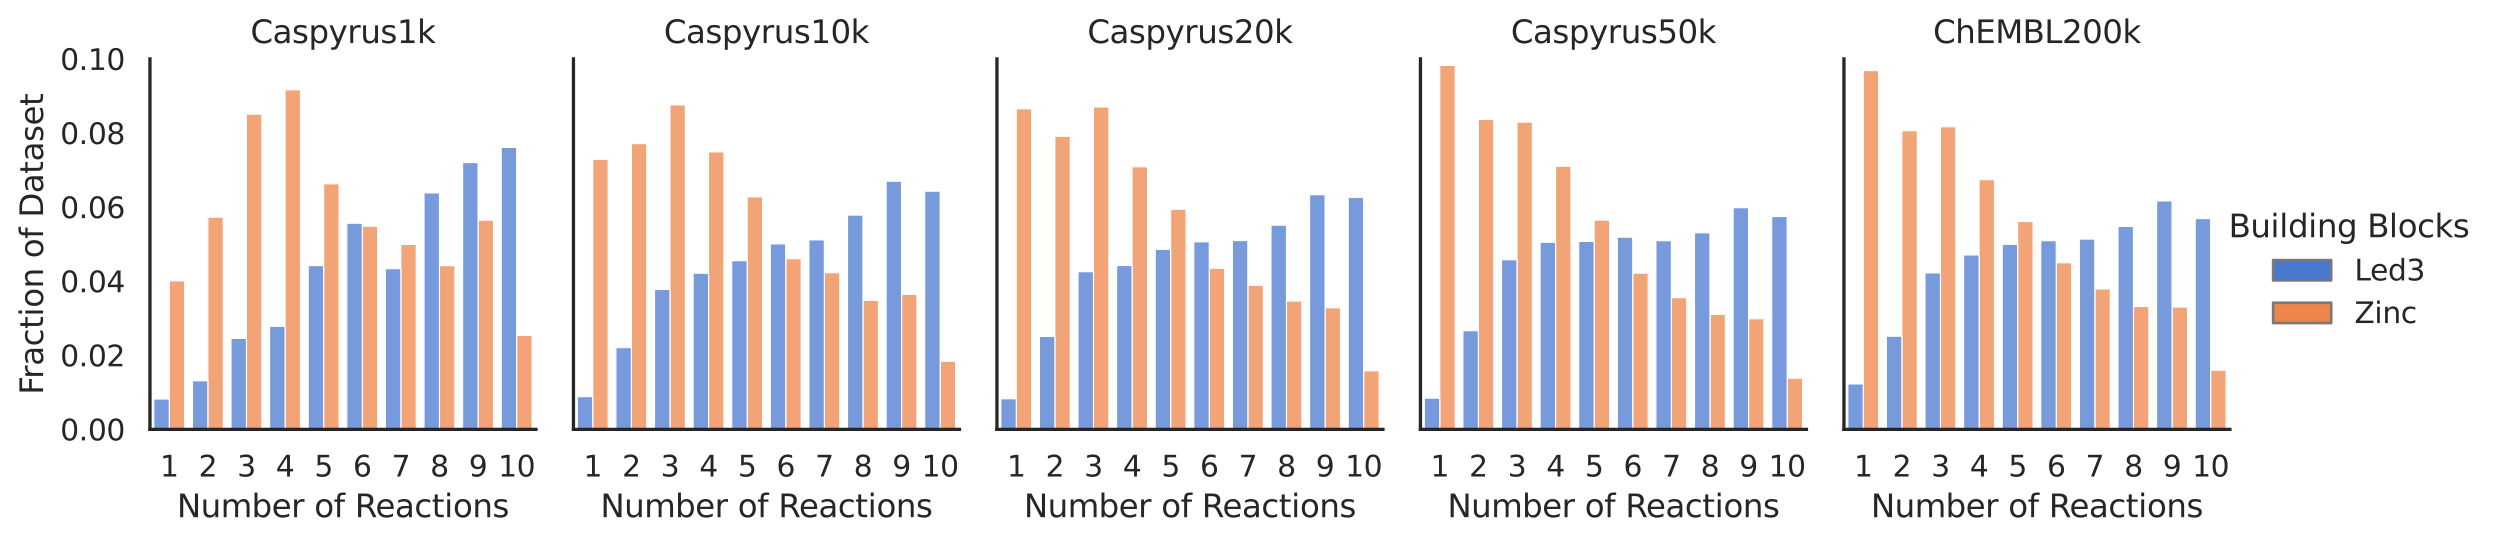 <?xml version="1.0" encoding="utf-8" standalone="no"?>
<!DOCTYPE svg PUBLIC "-//W3C//DTD SVG 1.1//EN"
  "http://www.w3.org/Graphics/SVG/1.1/DTD/svg11.dtd">
<svg xmlns:xlink="http://www.w3.org/1999/xlink" width="947.076pt" height="205.618pt" viewBox="0 0 947.076 205.618" xmlns="http://www.w3.org/2000/svg" version="1.1">
 <defs>
  <style type="text/css">*{stroke-linejoin: round; stroke-linecap: butt}</style>
 </defs>
 <g id="figure_1">
  <g id="patch_1">
   <path d="M 0 205.618 
L 947.076 205.618 
L 947.076 0 
L 0 0 
z
" style="fill: #ffffff"/>
  </g>
  <g id="axes_1">
   <g id="patch_2">
    <path d="M 56.806 162.658 
L 203.032 162.658 
L 203.032 22.318 
L 56.806 22.318 
z
" style="fill: #ffffff"/>
   </g>
   <g id="matplotlib.axis_1">
    <g id="xtick_1">
     <g id="text_1">
      <!-- 1 -->
      <g style="fill: #262626" transform="translate(60.618 180.516) scale(0.11 -0.11)">
       <defs>
        <path id="DejaVuSans-31" d="M 794 531 
L 1825 531 
L 1825 4091 
L 703 3866 
L 703 4441 
L 1819 4666 
L 2450 4666 
L 2450 531 
L 3481 531 
L 3481 0 
L 794 0 
L 794 531 
z
" transform="scale(0.016)"/>
       </defs>
       <use xlink:href="#DejaVuSans-31"/>
      </g>
     </g>
    </g>
    <g id="xtick_2">
     <g id="text_2">
      <!-- 2 -->
      <g style="fill: #262626" transform="translate(75.241 180.516) scale(0.11 -0.11)">
       <defs>
        <path id="DejaVuSans-32" d="M 1228 531 
L 3431 531 
L 3431 0 
L 469 0 
L 469 531 
Q 828 903 1448 1529 
Q 2069 2156 2228 2338 
Q 2531 2678 2651 2914 
Q 2772 3150 2772 3378 
Q 2772 3750 2511 3984 
Q 2250 4219 1831 4219 
Q 1534 4219 1204 4116 
Q 875 4013 500 3803 
L 500 4441 
Q 881 4594 1212 4672 
Q 1544 4750 1819 4750 
Q 2544 4750 2975 4387 
Q 3406 4025 3406 3419 
Q 3406 3131 3298 2873 
Q 3191 2616 2906 2266 
Q 2828 2175 2409 1742 
Q 1991 1309 1228 531 
z
" transform="scale(0.016)"/>
       </defs>
       <use xlink:href="#DejaVuSans-32"/>
      </g>
     </g>
    </g>
    <g id="xtick_3">
     <g id="text_3">
      <!-- 3 -->
      <g style="fill: #262626" transform="translate(89.863 180.516) scale(0.11 -0.11)">
       <defs>
        <path id="DejaVuSans-33" d="M 2597 2516 
Q 3050 2419 3304 2112 
Q 3559 1806 3559 1356 
Q 3559 666 3084 287 
Q 2609 -91 1734 -91 
Q 1441 -91 1130 -33 
Q 819 25 488 141 
L 488 750 
Q 750 597 1062 519 
Q 1375 441 1716 441 
Q 2309 441 2620 675 
Q 2931 909 2931 1356 
Q 2931 1769 2642 2001 
Q 2353 2234 1838 2234 
L 1294 2234 
L 1294 2753 
L 1863 2753 
Q 2328 2753 2575 2939 
Q 2822 3125 2822 3475 
Q 2822 3834 2567 4026 
Q 2313 4219 1838 4219 
Q 1578 4219 1281 4162 
Q 984 4106 628 3988 
L 628 4550 
Q 988 4650 1302 4700 
Q 1616 4750 1894 4750 
Q 2613 4750 3031 4423 
Q 3450 4097 3450 3541 
Q 3450 3153 3228 2886 
Q 3006 2619 2597 2516 
z
" transform="scale(0.016)"/>
       </defs>
       <use xlink:href="#DejaVuSans-33"/>
      </g>
     </g>
    </g>
    <g id="xtick_4">
     <g id="text_4">
      <!-- 4 -->
      <g style="fill: #262626" transform="translate(104.486 180.516) scale(0.11 -0.11)">
       <defs>
        <path id="DejaVuSans-34" d="M 2419 4116 
L 825 1625 
L 2419 1625 
L 2419 4116 
z
M 2253 4666 
L 3047 4666 
L 3047 1625 
L 3713 1625 
L 3713 1100 
L 3047 1100 
L 3047 0 
L 2419 0 
L 2419 1100 
L 313 1100 
L 313 1709 
L 2253 4666 
z
" transform="scale(0.016)"/>
       </defs>
       <use xlink:href="#DejaVuSans-34"/>
      </g>
     </g>
    </g>
    <g id="xtick_5">
     <g id="text_5">
      <!-- 5 -->
      <g style="fill: #262626" transform="translate(119.108 180.516) scale(0.11 -0.11)">
       <defs>
        <path id="DejaVuSans-35" d="M 691 4666 
L 3169 4666 
L 3169 4134 
L 1269 4134 
L 1269 2991 
Q 1406 3038 1543 3061 
Q 1681 3084 1819 3084 
Q 2600 3084 3056 2656 
Q 3513 2228 3513 1497 
Q 3513 744 3044 326 
Q 2575 -91 1722 -91 
Q 1428 -91 1123 -41 
Q 819 9 494 109 
L 494 744 
Q 775 591 1075 516 
Q 1375 441 1709 441 
Q 2250 441 2565 725 
Q 2881 1009 2881 1497 
Q 2881 1984 2565 2268 
Q 2250 2553 1709 2553 
Q 1456 2553 1204 2497 
Q 953 2441 691 2322 
L 691 4666 
z
" transform="scale(0.016)"/>
       </defs>
       <use xlink:href="#DejaVuSans-35"/>
      </g>
     </g>
    </g>
    <g id="xtick_6">
     <g id="text_6">
      <!-- 6 -->
      <g style="fill: #262626" transform="translate(133.731 180.516) scale(0.11 -0.11)">
       <defs>
        <path id="DejaVuSans-36" d="M 2113 2584 
Q 1688 2584 1439 2293 
Q 1191 2003 1191 1497 
Q 1191 994 1439 701 
Q 1688 409 2113 409 
Q 2538 409 2786 701 
Q 3034 994 3034 1497 
Q 3034 2003 2786 2293 
Q 2538 2584 2113 2584 
z
M 3366 4563 
L 3366 3988 
Q 3128 4100 2886 4159 
Q 2644 4219 2406 4219 
Q 1781 4219 1451 3797 
Q 1122 3375 1075 2522 
Q 1259 2794 1537 2939 
Q 1816 3084 2150 3084 
Q 2853 3084 3261 2657 
Q 3669 2231 3669 1497 
Q 3669 778 3244 343 
Q 2819 -91 2113 -91 
Q 1303 -91 875 529 
Q 447 1150 447 2328 
Q 447 3434 972 4092 
Q 1497 4750 2381 4750 
Q 2619 4750 2861 4703 
Q 3103 4656 3366 4563 
z
" transform="scale(0.016)"/>
       </defs>
       <use xlink:href="#DejaVuSans-36"/>
      </g>
     </g>
    </g>
    <g id="xtick_7">
     <g id="text_7">
      <!-- 7 -->
      <g style="fill: #262626" transform="translate(148.354 180.516) scale(0.11 -0.11)">
       <defs>
        <path id="DejaVuSans-37" d="M 525 4666 
L 3525 4666 
L 3525 4397 
L 1831 0 
L 1172 0 
L 2766 4134 
L 525 4134 
L 525 4666 
z
" transform="scale(0.016)"/>
       </defs>
       <use xlink:href="#DejaVuSans-37"/>
      </g>
     </g>
    </g>
    <g id="xtick_8">
     <g id="text_8">
      <!-- 8 -->
      <g style="fill: #262626" transform="translate(162.976 180.516) scale(0.11 -0.11)">
       <defs>
        <path id="DejaVuSans-38" d="M 2034 2216 
Q 1584 2216 1326 1975 
Q 1069 1734 1069 1313 
Q 1069 891 1326 650 
Q 1584 409 2034 409 
Q 2484 409 2743 651 
Q 3003 894 3003 1313 
Q 3003 1734 2745 1975 
Q 2488 2216 2034 2216 
z
M 1403 2484 
Q 997 2584 770 2862 
Q 544 3141 544 3541 
Q 544 4100 942 4425 
Q 1341 4750 2034 4750 
Q 2731 4750 3128 4425 
Q 3525 4100 3525 3541 
Q 3525 3141 3298 2862 
Q 3072 2584 2669 2484 
Q 3125 2378 3379 2068 
Q 3634 1759 3634 1313 
Q 3634 634 3220 271 
Q 2806 -91 2034 -91 
Q 1263 -91 848 271 
Q 434 634 434 1313 
Q 434 1759 690 2068 
Q 947 2378 1403 2484 
z
M 1172 3481 
Q 1172 3119 1398 2916 
Q 1625 2713 2034 2713 
Q 2441 2713 2670 2916 
Q 2900 3119 2900 3481 
Q 2900 3844 2670 4047 
Q 2441 4250 2034 4250 
Q 1625 4250 1398 4047 
Q 1172 3844 1172 3481 
z
" transform="scale(0.016)"/>
       </defs>
       <use xlink:href="#DejaVuSans-38"/>
      </g>
     </g>
    </g>
    <g id="xtick_9">
     <g id="text_9">
      <!-- 9 -->
      <g style="fill: #262626" transform="translate(177.599 180.516) scale(0.11 -0.11)">
       <defs>
        <path id="DejaVuSans-39" d="M 703 97 
L 703 672 
Q 941 559 1184 500 
Q 1428 441 1663 441 
Q 2288 441 2617 861 
Q 2947 1281 2994 2138 
Q 2813 1869 2534 1725 
Q 2256 1581 1919 1581 
Q 1219 1581 811 2004 
Q 403 2428 403 3163 
Q 403 3881 828 4315 
Q 1253 4750 1959 4750 
Q 2769 4750 3195 4129 
Q 3622 3509 3622 2328 
Q 3622 1225 3098 567 
Q 2575 -91 1691 -91 
Q 1453 -91 1209 -44 
Q 966 3 703 97 
z
M 1959 2075 
Q 2384 2075 2632 2365 
Q 2881 2656 2881 3163 
Q 2881 3666 2632 3958 
Q 2384 4250 1959 4250 
Q 1534 4250 1286 3958 
Q 1038 3666 1038 3163 
Q 1038 2656 1286 2365 
Q 1534 2075 1959 2075 
z
" transform="scale(0.016)"/>
       </defs>
       <use xlink:href="#DejaVuSans-39"/>
      </g>
     </g>
    </g>
    <g id="xtick_10">
     <g id="text_10">
      <!-- 10 -->
      <g style="fill: #262626" transform="translate(188.722 180.516) scale(0.11 -0.11)">
       <defs>
        <path id="DejaVuSans-30" d="M 2034 4250 
Q 1547 4250 1301 3770 
Q 1056 3291 1056 2328 
Q 1056 1369 1301 889 
Q 1547 409 2034 409 
Q 2525 409 2770 889 
Q 3016 1369 3016 2328 
Q 3016 3291 2770 3770 
Q 2525 4250 2034 4250 
z
M 2034 4750 
Q 2819 4750 3233 4129 
Q 3647 3509 3647 2328 
Q 3647 1150 3233 529 
Q 2819 -91 2034 -91 
Q 1250 -91 836 529 
Q 422 1150 422 2328 
Q 422 3509 836 4129 
Q 1250 4750 2034 4750 
z
" transform="scale(0.016)"/>
       </defs>
       <use xlink:href="#DejaVuSans-31"/>
       <use xlink:href="#DejaVuSans-30" x="63.623"/>
      </g>
     </g>
    </g>
    <g id="text_11">
     <!-- Number of Reactions -->
     <g style="fill: #262626" transform="translate(67.034 195.922) scale(0.12 -0.12)">
      <defs>
       <path id="DejaVuSans-4e" d="M 628 4666 
L 1478 4666 
L 3547 763 
L 3547 4666 
L 4159 4666 
L 4159 0 
L 3309 0 
L 1241 3903 
L 1241 0 
L 628 0 
L 628 4666 
z
" transform="scale(0.016)"/>
       <path id="DejaVuSans-75" d="M 544 1381 
L 544 3500 
L 1119 3500 
L 1119 1403 
Q 1119 906 1312 657 
Q 1506 409 1894 409 
Q 2359 409 2629 706 
Q 2900 1003 2900 1516 
L 2900 3500 
L 3475 3500 
L 3475 0 
L 2900 0 
L 2900 538 
Q 2691 219 2414 64 
Q 2138 -91 1772 -91 
Q 1169 -91 856 284 
Q 544 659 544 1381 
z
M 1991 3584 
L 1991 3584 
z
" transform="scale(0.016)"/>
       <path id="DejaVuSans-6d" d="M 3328 2828 
Q 3544 3216 3844 3400 
Q 4144 3584 4550 3584 
Q 5097 3584 5394 3201 
Q 5691 2819 5691 2113 
L 5691 0 
L 5113 0 
L 5113 2094 
Q 5113 2597 4934 2840 
Q 4756 3084 4391 3084 
Q 3944 3084 3684 2787 
Q 3425 2491 3425 1978 
L 3425 0 
L 2847 0 
L 2847 2094 
Q 2847 2600 2669 2842 
Q 2491 3084 2119 3084 
Q 1678 3084 1418 2786 
Q 1159 2488 1159 1978 
L 1159 0 
L 581 0 
L 581 3500 
L 1159 3500 
L 1159 2956 
Q 1356 3278 1631 3431 
Q 1906 3584 2284 3584 
Q 2666 3584 2933 3390 
Q 3200 3197 3328 2828 
z
" transform="scale(0.016)"/>
       <path id="DejaVuSans-62" d="M 3116 1747 
Q 3116 2381 2855 2742 
Q 2594 3103 2138 3103 
Q 1681 3103 1420 2742 
Q 1159 2381 1159 1747 
Q 1159 1113 1420 752 
Q 1681 391 2138 391 
Q 2594 391 2855 752 
Q 3116 1113 3116 1747 
z
M 1159 2969 
Q 1341 3281 1617 3432 
Q 1894 3584 2278 3584 
Q 2916 3584 3314 3078 
Q 3713 2572 3713 1747 
Q 3713 922 3314 415 
Q 2916 -91 2278 -91 
Q 1894 -91 1617 61 
Q 1341 213 1159 525 
L 1159 0 
L 581 0 
L 581 4863 
L 1159 4863 
L 1159 2969 
z
" transform="scale(0.016)"/>
       <path id="DejaVuSans-65" d="M 3597 1894 
L 3597 1613 
L 953 1613 
Q 991 1019 1311 708 
Q 1631 397 2203 397 
Q 2534 397 2845 478 
Q 3156 559 3463 722 
L 3463 178 
Q 3153 47 2828 -22 
Q 2503 -91 2169 -91 
Q 1331 -91 842 396 
Q 353 884 353 1716 
Q 353 2575 817 3079 
Q 1281 3584 2069 3584 
Q 2775 3584 3186 3129 
Q 3597 2675 3597 1894 
z
M 3022 2063 
Q 3016 2534 2758 2815 
Q 2500 3097 2075 3097 
Q 1594 3097 1305 2825 
Q 1016 2553 972 2059 
L 3022 2063 
z
" transform="scale(0.016)"/>
       <path id="DejaVuSans-72" d="M 2631 2963 
Q 2534 3019 2420 3045 
Q 2306 3072 2169 3072 
Q 1681 3072 1420 2755 
Q 1159 2438 1159 1844 
L 1159 0 
L 581 0 
L 581 3500 
L 1159 3500 
L 1159 2956 
Q 1341 3275 1631 3429 
Q 1922 3584 2338 3584 
Q 2397 3584 2469 3576 
Q 2541 3569 2628 3553 
L 2631 2963 
z
" transform="scale(0.016)"/>
       <path id="DejaVuSans-20" transform="scale(0.016)"/>
       <path id="DejaVuSans-6f" d="M 1959 3097 
Q 1497 3097 1228 2736 
Q 959 2375 959 1747 
Q 959 1119 1226 758 
Q 1494 397 1959 397 
Q 2419 397 2687 759 
Q 2956 1122 2956 1747 
Q 2956 2369 2687 2733 
Q 2419 3097 1959 3097 
z
M 1959 3584 
Q 2709 3584 3137 3096 
Q 3566 2609 3566 1747 
Q 3566 888 3137 398 
Q 2709 -91 1959 -91 
Q 1206 -91 779 398 
Q 353 888 353 1747 
Q 353 2609 779 3096 
Q 1206 3584 1959 3584 
z
" transform="scale(0.016)"/>
       <path id="DejaVuSans-66" d="M 2375 4863 
L 2375 4384 
L 1825 4384 
Q 1516 4384 1395 4259 
Q 1275 4134 1275 3809 
L 1275 3500 
L 2222 3500 
L 2222 3053 
L 1275 3053 
L 1275 0 
L 697 0 
L 697 3053 
L 147 3053 
L 147 3500 
L 697 3500 
L 697 3744 
Q 697 4328 969 4595 
Q 1241 4863 1831 4863 
L 2375 4863 
z
" transform="scale(0.016)"/>
       <path id="DejaVuSans-52" d="M 2841 2188 
Q 3044 2119 3236 1894 
Q 3428 1669 3622 1275 
L 4263 0 
L 3584 0 
L 2988 1197 
Q 2756 1666 2539 1819 
Q 2322 1972 1947 1972 
L 1259 1972 
L 1259 0 
L 628 0 
L 628 4666 
L 2053 4666 
Q 2853 4666 3247 4331 
Q 3641 3997 3641 3322 
Q 3641 2881 3436 2590 
Q 3231 2300 2841 2188 
z
M 1259 4147 
L 1259 2491 
L 2053 2491 
Q 2509 2491 2742 2702 
Q 2975 2913 2975 3322 
Q 2975 3731 2742 3939 
Q 2509 4147 2053 4147 
L 1259 4147 
z
" transform="scale(0.016)"/>
       <path id="DejaVuSans-61" d="M 2194 1759 
Q 1497 1759 1228 1600 
Q 959 1441 959 1056 
Q 959 750 1161 570 
Q 1363 391 1709 391 
Q 2188 391 2477 730 
Q 2766 1069 2766 1631 
L 2766 1759 
L 2194 1759 
z
M 3341 1997 
L 3341 0 
L 2766 0 
L 2766 531 
Q 2569 213 2275 61 
Q 1981 -91 1556 -91 
Q 1019 -91 701 211 
Q 384 513 384 1019 
Q 384 1609 779 1909 
Q 1175 2209 1959 2209 
L 2766 2209 
L 2766 2266 
Q 2766 2663 2505 2880 
Q 2244 3097 1772 3097 
Q 1472 3097 1187 3025 
Q 903 2953 641 2809 
L 641 3341 
Q 956 3463 1253 3523 
Q 1550 3584 1831 3584 
Q 2591 3584 2966 3190 
Q 3341 2797 3341 1997 
z
" transform="scale(0.016)"/>
       <path id="DejaVuSans-63" d="M 3122 3366 
L 3122 2828 
Q 2878 2963 2633 3030 
Q 2388 3097 2138 3097 
Q 1578 3097 1268 2742 
Q 959 2388 959 1747 
Q 959 1106 1268 751 
Q 1578 397 2138 397 
Q 2388 397 2633 464 
Q 2878 531 3122 666 
L 3122 134 
Q 2881 22 2623 -34 
Q 2366 -91 2075 -91 
Q 1284 -91 818 406 
Q 353 903 353 1747 
Q 353 2603 823 3093 
Q 1294 3584 2113 3584 
Q 2378 3584 2631 3529 
Q 2884 3475 3122 3366 
z
" transform="scale(0.016)"/>
       <path id="DejaVuSans-74" d="M 1172 4494 
L 1172 3500 
L 2356 3500 
L 2356 3053 
L 1172 3053 
L 1172 1153 
Q 1172 725 1289 603 
Q 1406 481 1766 481 
L 2356 481 
L 2356 0 
L 1766 0 
Q 1100 0 847 248 
Q 594 497 594 1153 
L 594 3053 
L 172 3053 
L 172 3500 
L 594 3500 
L 594 4494 
L 1172 4494 
z
" transform="scale(0.016)"/>
       <path id="DejaVuSans-69" d="M 603 3500 
L 1178 3500 
L 1178 0 
L 603 0 
L 603 3500 
z
M 603 4863 
L 1178 4863 
L 1178 4134 
L 603 4134 
L 603 4863 
z
" transform="scale(0.016)"/>
       <path id="DejaVuSans-6e" d="M 3513 2113 
L 3513 0 
L 2938 0 
L 2938 2094 
Q 2938 2591 2744 2837 
Q 2550 3084 2163 3084 
Q 1697 3084 1428 2787 
Q 1159 2491 1159 1978 
L 1159 0 
L 581 0 
L 581 3500 
L 1159 3500 
L 1159 2956 
Q 1366 3272 1645 3428 
Q 1925 3584 2291 3584 
Q 2894 3584 3203 3211 
Q 3513 2838 3513 2113 
z
" transform="scale(0.016)"/>
       <path id="DejaVuSans-73" d="M 2834 3397 
L 2834 2853 
Q 2591 2978 2328 3040 
Q 2066 3103 1784 3103 
Q 1356 3103 1142 2972 
Q 928 2841 928 2578 
Q 928 2378 1081 2264 
Q 1234 2150 1697 2047 
L 1894 2003 
Q 2506 1872 2764 1633 
Q 3022 1394 3022 966 
Q 3022 478 2636 193 
Q 2250 -91 1575 -91 
Q 1294 -91 989 -36 
Q 684 19 347 128 
L 347 722 
Q 666 556 975 473 
Q 1284 391 1588 391 
Q 1994 391 2212 530 
Q 2431 669 2431 922 
Q 2431 1156 2273 1281 
Q 2116 1406 1581 1522 
L 1381 1569 
Q 847 1681 609 1914 
Q 372 2147 372 2553 
Q 372 3047 722 3315 
Q 1072 3584 1716 3584 
Q 2034 3584 2315 3537 
Q 2597 3491 2834 3397 
z
" transform="scale(0.016)"/>
      </defs>
      <use xlink:href="#DejaVuSans-4e"/>
      <use xlink:href="#DejaVuSans-75" x="74.805"/>
      <use xlink:href="#DejaVuSans-6d" x="138.184"/>
      <use xlink:href="#DejaVuSans-62" x="235.596"/>
      <use xlink:href="#DejaVuSans-65" x="299.072"/>
      <use xlink:href="#DejaVuSans-72" x="360.596"/>
      <use xlink:href="#DejaVuSans-20" x="401.709"/>
      <use xlink:href="#DejaVuSans-6f" x="433.496"/>
      <use xlink:href="#DejaVuSans-66" x="494.678"/>
      <use xlink:href="#DejaVuSans-20" x="529.883"/>
      <use xlink:href="#DejaVuSans-52" x="561.67"/>
      <use xlink:href="#DejaVuSans-65" x="626.652"/>
      <use xlink:href="#DejaVuSans-61" x="688.176"/>
      <use xlink:href="#DejaVuSans-63" x="749.455"/>
      <use xlink:href="#DejaVuSans-74" x="804.436"/>
      <use xlink:href="#DejaVuSans-69" x="843.645"/>
      <use xlink:href="#DejaVuSans-6f" x="871.428"/>
      <use xlink:href="#DejaVuSans-6e" x="932.609"/>
      <use xlink:href="#DejaVuSans-73" x="995.988"/>
     </g>
    </g>
   </g>
   <g id="matplotlib.axis_2">
    <g id="ytick_1">
     <g id="text_12">
      <!-- 0.00 -->
      <g style="fill: #262626" transform="translate(22.814 166.837) scale(0.11 -0.11)">
       <defs>
        <path id="DejaVuSans-2e" d="M 684 794 
L 1344 794 
L 1344 0 
L 684 0 
L 684 794 
z
" transform="scale(0.016)"/>
       </defs>
       <use xlink:href="#DejaVuSans-30"/>
       <use xlink:href="#DejaVuSans-2e" x="63.623"/>
       <use xlink:href="#DejaVuSans-30" x="95.41"/>
       <use xlink:href="#DejaVuSans-30" x="159.033"/>
      </g>
     </g>
    </g>
    <g id="ytick_2">
     <g id="text_13">
      <!-- 0.02 -->
      <g style="fill: #262626" transform="translate(22.814 138.769) scale(0.11 -0.11)">
       <use xlink:href="#DejaVuSans-30"/>
       <use xlink:href="#DejaVuSans-2e" x="63.623"/>
       <use xlink:href="#DejaVuSans-30" x="95.41"/>
       <use xlink:href="#DejaVuSans-32" x="159.033"/>
      </g>
     </g>
    </g>
    <g id="ytick_3">
     <g id="text_14">
      <!-- 0.04 -->
      <g style="fill: #262626" transform="translate(22.814 110.701) scale(0.11 -0.11)">
       <use xlink:href="#DejaVuSans-30"/>
       <use xlink:href="#DejaVuSans-2e" x="63.623"/>
       <use xlink:href="#DejaVuSans-30" x="95.41"/>
       <use xlink:href="#DejaVuSans-34" x="159.033"/>
      </g>
     </g>
    </g>
    <g id="ytick_4">
     <g id="text_15">
      <!-- 0.06 -->
      <g style="fill: #262626" transform="translate(22.814 82.633) scale(0.11 -0.11)">
       <use xlink:href="#DejaVuSans-30"/>
       <use xlink:href="#DejaVuSans-2e" x="63.623"/>
       <use xlink:href="#DejaVuSans-30" x="95.41"/>
       <use xlink:href="#DejaVuSans-36" x="159.033"/>
      </g>
     </g>
    </g>
    <g id="ytick_5">
     <g id="text_16">
      <!-- 0.08 -->
      <g style="fill: #262626" transform="translate(22.814 54.565) scale(0.11 -0.11)">
       <use xlink:href="#DejaVuSans-30"/>
       <use xlink:href="#DejaVuSans-2e" x="63.623"/>
       <use xlink:href="#DejaVuSans-30" x="95.41"/>
       <use xlink:href="#DejaVuSans-38" x="159.033"/>
      </g>
     </g>
    </g>
    <g id="ytick_6">
     <g id="text_17">
      <!-- 0.10 -->
      <g style="fill: #262626" transform="translate(22.814 26.497) scale(0.11 -0.11)">
       <use xlink:href="#DejaVuSans-30"/>
       <use xlink:href="#DejaVuSans-2e" x="63.623"/>
       <use xlink:href="#DejaVuSans-31" x="95.41"/>
       <use xlink:href="#DejaVuSans-30" x="159.033"/>
      </g>
     </g>
    </g>
    <g id="text_18">
     <!-- Fraction of Dataset -->
     <g style="fill: #262626" transform="translate(16.318 149.532) rotate(-90) scale(0.12 -0.12)">
      <defs>
       <path id="DejaVuSans-46" d="M 628 4666 
L 3309 4666 
L 3309 4134 
L 1259 4134 
L 1259 2759 
L 3109 2759 
L 3109 2228 
L 1259 2228 
L 1259 0 
L 628 0 
L 628 4666 
z
" transform="scale(0.016)"/>
       <path id="DejaVuSans-44" d="M 1259 4147 
L 1259 519 
L 2022 519 
Q 2988 519 3436 956 
Q 3884 1394 3884 2338 
Q 3884 3275 3436 3711 
Q 2988 4147 2022 4147 
L 1259 4147 
z
M 628 4666 
L 1925 4666 
Q 3281 4666 3915 4102 
Q 4550 3538 4550 2338 
Q 4550 1131 3912 565 
Q 3275 0 1925 0 
L 628 0 
L 628 4666 
z
" transform="scale(0.016)"/>
      </defs>
      <use xlink:href="#DejaVuSans-46"/>
      <use xlink:href="#DejaVuSans-72" x="50.27"/>
      <use xlink:href="#DejaVuSans-61" x="91.383"/>
      <use xlink:href="#DejaVuSans-63" x="152.662"/>
      <use xlink:href="#DejaVuSans-74" x="207.643"/>
      <use xlink:href="#DejaVuSans-69" x="246.852"/>
      <use xlink:href="#DejaVuSans-6f" x="274.635"/>
      <use xlink:href="#DejaVuSans-6e" x="335.816"/>
      <use xlink:href="#DejaVuSans-20" x="399.195"/>
      <use xlink:href="#DejaVuSans-6f" x="430.982"/>
      <use xlink:href="#DejaVuSans-66" x="492.164"/>
      <use xlink:href="#DejaVuSans-20" x="527.369"/>
      <use xlink:href="#DejaVuSans-44" x="559.156"/>
      <use xlink:href="#DejaVuSans-61" x="636.158"/>
      <use xlink:href="#DejaVuSans-74" x="697.438"/>
      <use xlink:href="#DejaVuSans-61" x="736.646"/>
      <use xlink:href="#DejaVuSans-73" x="797.926"/>
      <use xlink:href="#DejaVuSans-65" x="850.025"/>
      <use xlink:href="#DejaVuSans-74" x="911.549"/>
     </g>
    </g>
   </g>
   <g id="patch_3">
    <path d="M 64.117 162.658 
L 69.966 162.658 
L 69.966 106.384 
L 64.117 106.384 
z
" clip-path="url(#pdafea60994)" style="fill: #ee854a; fill-opacity: 0.75; stroke: #ffffff; stroke-width: 0.428; stroke-linejoin: miter"/>
   </g>
   <g id="patch_4">
    <path d="M 78.74 162.658 
L 84.589 162.658 
L 84.589 82.267 
L 78.74 82.267 
z
" clip-path="url(#pdafea60994)" style="fill: #ee854a; fill-opacity: 0.75; stroke: #ffffff; stroke-width: 0.428; stroke-linejoin: miter"/>
   </g>
   <g id="patch_5">
    <path d="M 93.363 162.658 
L 99.212 162.658 
L 99.212 43.22 
L 93.363 43.22 
z
" clip-path="url(#pdafea60994)" style="fill: #ee854a; fill-opacity: 0.75; stroke: #ffffff; stroke-width: 0.428; stroke-linejoin: miter"/>
   </g>
   <g id="patch_6">
    <path d="M 107.985 162.658 
L 113.834 162.658 
L 113.834 34.032 
L 107.985 34.032 
z
" clip-path="url(#pdafea60994)" style="fill: #ee854a; fill-opacity: 0.75; stroke: #ffffff; stroke-width: 0.428; stroke-linejoin: miter"/>
   </g>
   <g id="patch_7">
    <path d="M 122.608 162.658 
L 128.457 162.658 
L 128.457 69.634 
L 122.608 69.634 
z
" clip-path="url(#pdafea60994)" style="fill: #ee854a; fill-opacity: 0.75; stroke: #ffffff; stroke-width: 0.428; stroke-linejoin: miter"/>
   </g>
   <g id="patch_8">
    <path d="M 137.23 162.658 
L 143.08 162.658 
L 143.08 85.712 
L 137.23 85.712 
z
" clip-path="url(#pdafea60994)" style="fill: #ee854a; fill-opacity: 0.75; stroke: #ffffff; stroke-width: 0.428; stroke-linejoin: miter"/>
   </g>
   <g id="patch_9">
    <path d="M 151.853 162.658 
L 157.702 162.658 
L 157.702 92.603 
L 151.853 92.603 
z
" clip-path="url(#pdafea60994)" style="fill: #ee854a; fill-opacity: 0.75; stroke: #ffffff; stroke-width: 0.428; stroke-linejoin: miter"/>
   </g>
   <g id="patch_10">
    <path d="M 166.476 162.658 
L 172.325 162.658 
L 172.325 100.642 
L 166.476 100.642 
z
" clip-path="url(#pdafea60994)" style="fill: #ee854a; fill-opacity: 0.75; stroke: #ffffff; stroke-width: 0.428; stroke-linejoin: miter"/>
   </g>
   <g id="patch_11">
    <path d="M 181.098 162.658 
L 186.947 162.658 
L 186.947 83.415 
L 181.098 83.415 
z
" clip-path="url(#pdafea60994)" style="fill: #ee854a; fill-opacity: 0.75; stroke: #ffffff; stroke-width: 0.428; stroke-linejoin: miter"/>
   </g>
   <g id="patch_12">
    <path d="M 195.721 162.658 
L 201.57 162.658 
L 201.57 127.056 
L 195.721 127.056 
z
" clip-path="url(#pdafea60994)" style="fill: #ee854a; fill-opacity: 0.75; stroke: #ffffff; stroke-width: 0.428; stroke-linejoin: miter"/>
   </g>
   <g id="patch_13">
    <path d="M 58.268 162.658 
L 64.117 162.658 
L 64.117 151.174 
L 58.268 151.174 
z
" clip-path="url(#pdafea60994)" style="fill: #4878d0; fill-opacity: 0.75; stroke: #ffffff; stroke-width: 0.428; stroke-linejoin: miter"/>
   </g>
   <g id="patch_14">
    <path d="M 72.891 162.658 
L 78.74 162.658 
L 78.74 144.283 
L 72.891 144.283 
z
" clip-path="url(#pdafea60994)" style="fill: #4878d0; fill-opacity: 0.75; stroke: #ffffff; stroke-width: 0.428; stroke-linejoin: miter"/>
   </g>
   <g id="patch_15">
    <path d="M 87.513 162.658 
L 93.363 162.658 
L 93.363 128.205 
L 87.513 128.205 
z
" clip-path="url(#pdafea60994)" style="fill: #4878d0; fill-opacity: 0.75; stroke: #ffffff; stroke-width: 0.428; stroke-linejoin: miter"/>
   </g>
   <g id="patch_16">
    <path d="M 102.136 162.658 
L 107.985 162.658 
L 107.985 123.611 
L 102.136 123.611 
z
" clip-path="url(#pdafea60994)" style="fill: #4878d0; fill-opacity: 0.75; stroke: #ffffff; stroke-width: 0.428; stroke-linejoin: miter"/>
   </g>
   <g id="patch_17">
    <path d="M 116.759 162.658 
L 122.608 162.658 
L 122.608 100.642 
L 116.759 100.642 
z
" clip-path="url(#pdafea60994)" style="fill: #4878d0; fill-opacity: 0.75; stroke: #ffffff; stroke-width: 0.428; stroke-linejoin: miter"/>
   </g>
   <g id="patch_18">
    <path d="M 131.381 162.658 
L 137.23 162.658 
L 137.23 84.564 
L 131.381 84.564 
z
" clip-path="url(#pdafea60994)" style="fill: #4878d0; fill-opacity: 0.75; stroke: #ffffff; stroke-width: 0.428; stroke-linejoin: miter"/>
   </g>
   <g id="patch_19">
    <path d="M 146.004 162.658 
L 151.853 162.658 
L 151.853 101.791 
L 146.004 101.791 
z
" clip-path="url(#pdafea60994)" style="fill: #4878d0; fill-opacity: 0.75; stroke: #ffffff; stroke-width: 0.428; stroke-linejoin: miter"/>
   </g>
   <g id="patch_20">
    <path d="M 160.627 162.658 
L 166.476 162.658 
L 166.476 73.079 
L 160.627 73.079 
z
" clip-path="url(#pdafea60994)" style="fill: #4878d0; fill-opacity: 0.75; stroke: #ffffff; stroke-width: 0.428; stroke-linejoin: miter"/>
   </g>
   <g id="patch_21">
    <path d="M 175.249 162.658 
L 181.098 162.658 
L 181.098 61.595 
L 175.249 61.595 
z
" clip-path="url(#pdafea60994)" style="fill: #4878d0; fill-opacity: 0.75; stroke: #ffffff; stroke-width: 0.428; stroke-linejoin: miter"/>
   </g>
   <g id="patch_22">
    <path d="M 189.872 162.658 
L 195.721 162.658 
L 195.721 55.853 
L 189.872 55.853 
z
" clip-path="url(#pdafea60994)" style="fill: #4878d0; fill-opacity: 0.75; stroke: #ffffff; stroke-width: 0.428; stroke-linejoin: miter"/>
   </g>
   <g id="patch_23">
    <path d="M 56.806 162.658 
L 56.806 22.318 
" style="fill: none; stroke: #262626; stroke-width: 1.25; stroke-linejoin: miter; stroke-linecap: square"/>
   </g>
   <g id="patch_24">
    <path d="M 56.806 162.658 
L 203.032 162.658 
" style="fill: none; stroke: #262626; stroke-width: 1.25; stroke-linejoin: miter; stroke-linecap: square"/>
   </g>
   <g id="text_19">
    <!-- Caspyrus1k -->
    <g style="fill: #262626" transform="translate(94.88 16.318) scale(0.12 -0.12)">
     <defs>
      <path id="DejaVuSans-43" d="M 4122 4306 
L 4122 3641 
Q 3803 3938 3442 4084 
Q 3081 4231 2675 4231 
Q 1875 4231 1450 3742 
Q 1025 3253 1025 2328 
Q 1025 1406 1450 917 
Q 1875 428 2675 428 
Q 3081 428 3442 575 
Q 3803 722 4122 1019 
L 4122 359 
Q 3791 134 3420 21 
Q 3050 -91 2638 -91 
Q 1578 -91 968 557 
Q 359 1206 359 2328 
Q 359 3453 968 4101 
Q 1578 4750 2638 4750 
Q 3056 4750 3426 4639 
Q 3797 4528 4122 4306 
z
" transform="scale(0.016)"/>
      <path id="DejaVuSans-70" d="M 1159 525 
L 1159 -1331 
L 581 -1331 
L 581 3500 
L 1159 3500 
L 1159 2969 
Q 1341 3281 1617 3432 
Q 1894 3584 2278 3584 
Q 2916 3584 3314 3078 
Q 3713 2572 3713 1747 
Q 3713 922 3314 415 
Q 2916 -91 2278 -91 
Q 1894 -91 1617 61 
Q 1341 213 1159 525 
z
M 3116 1747 
Q 3116 2381 2855 2742 
Q 2594 3103 2138 3103 
Q 1681 3103 1420 2742 
Q 1159 2381 1159 1747 
Q 1159 1113 1420 752 
Q 1681 391 2138 391 
Q 2594 391 2855 752 
Q 3116 1113 3116 1747 
z
" transform="scale(0.016)"/>
      <path id="DejaVuSans-79" d="M 2059 -325 
Q 1816 -950 1584 -1140 
Q 1353 -1331 966 -1331 
L 506 -1331 
L 506 -850 
L 844 -850 
Q 1081 -850 1212 -737 
Q 1344 -625 1503 -206 
L 1606 56 
L 191 3500 
L 800 3500 
L 1894 763 
L 2988 3500 
L 3597 3500 
L 2059 -325 
z
" transform="scale(0.016)"/>
      <path id="DejaVuSans-6b" d="M 581 4863 
L 1159 4863 
L 1159 1991 
L 2875 3500 
L 3609 3500 
L 1753 1863 
L 3688 0 
L 2938 0 
L 1159 1709 
L 1159 0 
L 581 0 
L 581 4863 
z
" transform="scale(0.016)"/>
     </defs>
     <use xlink:href="#DejaVuSans-43"/>
     <use xlink:href="#DejaVuSans-61" x="69.824"/>
     <use xlink:href="#DejaVuSans-73" x="131.104"/>
     <use xlink:href="#DejaVuSans-70" x="183.203"/>
     <use xlink:href="#DejaVuSans-79" x="246.68"/>
     <use xlink:href="#DejaVuSans-72" x="305.859"/>
     <use xlink:href="#DejaVuSans-75" x="346.973"/>
     <use xlink:href="#DejaVuSans-73" x="410.352"/>
     <use xlink:href="#DejaVuSans-31" x="462.451"/>
     <use xlink:href="#DejaVuSans-6b" x="526.074"/>
    </g>
   </g>
  </g>
  <g id="axes_2">
   <g id="patch_25">
    <path d="M 217.24 162.658 
L 363.466 162.658 
L 363.466 22.318 
L 217.24 22.318 
z
" style="fill: #ffffff"/>
   </g>
   <g id="matplotlib.axis_3">
    <g id="xtick_11">
     <g id="text_20">
      <!-- 1 -->
      <g style="fill: #262626" transform="translate(221.052 180.516) scale(0.11 -0.11)">
       <use xlink:href="#DejaVuSans-31"/>
      </g>
     </g>
    </g>
    <g id="xtick_12">
     <g id="text_21">
      <!-- 2 -->
      <g style="fill: #262626" transform="translate(235.675 180.516) scale(0.11 -0.11)">
       <use xlink:href="#DejaVuSans-32"/>
      </g>
     </g>
    </g>
    <g id="xtick_13">
     <g id="text_22">
      <!-- 3 -->
      <g style="fill: #262626" transform="translate(250.297 180.516) scale(0.11 -0.11)">
       <use xlink:href="#DejaVuSans-33"/>
      </g>
     </g>
    </g>
    <g id="xtick_14">
     <g id="text_23">
      <!-- 4 -->
      <g style="fill: #262626" transform="translate(264.92 180.516) scale(0.11 -0.11)">
       <use xlink:href="#DejaVuSans-34"/>
      </g>
     </g>
    </g>
    <g id="xtick_15">
     <g id="text_24">
      <!-- 5 -->
      <g style="fill: #262626" transform="translate(279.542 180.516) scale(0.11 -0.11)">
       <use xlink:href="#DejaVuSans-35"/>
      </g>
     </g>
    </g>
    <g id="xtick_16">
     <g id="text_25">
      <!-- 6 -->
      <g style="fill: #262626" transform="translate(294.165 180.516) scale(0.11 -0.11)">
       <use xlink:href="#DejaVuSans-36"/>
      </g>
     </g>
    </g>
    <g id="xtick_17">
     <g id="text_26">
      <!-- 7 -->
      <g style="fill: #262626" transform="translate(308.788 180.516) scale(0.11 -0.11)">
       <use xlink:href="#DejaVuSans-37"/>
      </g>
     </g>
    </g>
    <g id="xtick_18">
     <g id="text_27">
      <!-- 8 -->
      <g style="fill: #262626" transform="translate(323.41 180.516) scale(0.11 -0.11)">
       <use xlink:href="#DejaVuSans-38"/>
      </g>
     </g>
    </g>
    <g id="xtick_19">
     <g id="text_28">
      <!-- 9 -->
      <g style="fill: #262626" transform="translate(338.033 180.516) scale(0.11 -0.11)">
       <use xlink:href="#DejaVuSans-39"/>
      </g>
     </g>
    </g>
    <g id="xtick_20">
     <g id="text_29">
      <!-- 10 -->
      <g style="fill: #262626" transform="translate(349.156 180.516) scale(0.11 -0.11)">
       <use xlink:href="#DejaVuSans-31"/>
       <use xlink:href="#DejaVuSans-30" x="63.623"/>
      </g>
     </g>
    </g>
    <g id="text_30">
     <!-- Number of Reactions -->
     <g style="fill: #262626" transform="translate(227.468 195.922) scale(0.12 -0.12)">
      <use xlink:href="#DejaVuSans-4e"/>
      <use xlink:href="#DejaVuSans-75" x="74.805"/>
      <use xlink:href="#DejaVuSans-6d" x="138.184"/>
      <use xlink:href="#DejaVuSans-62" x="235.596"/>
      <use xlink:href="#DejaVuSans-65" x="299.072"/>
      <use xlink:href="#DejaVuSans-72" x="360.596"/>
      <use xlink:href="#DejaVuSans-20" x="401.709"/>
      <use xlink:href="#DejaVuSans-6f" x="433.496"/>
      <use xlink:href="#DejaVuSans-66" x="494.678"/>
      <use xlink:href="#DejaVuSans-20" x="529.883"/>
      <use xlink:href="#DejaVuSans-52" x="561.67"/>
      <use xlink:href="#DejaVuSans-65" x="626.652"/>
      <use xlink:href="#DejaVuSans-61" x="688.176"/>
      <use xlink:href="#DejaVuSans-63" x="749.455"/>
      <use xlink:href="#DejaVuSans-74" x="804.436"/>
      <use xlink:href="#DejaVuSans-69" x="843.645"/>
      <use xlink:href="#DejaVuSans-6f" x="871.428"/>
      <use xlink:href="#DejaVuSans-6e" x="932.609"/>
      <use xlink:href="#DejaVuSans-73" x="995.988"/>
     </g>
    </g>
   </g>
   <g id="matplotlib.axis_4">
    <g id="ytick_7"/>
    <g id="ytick_8"/>
    <g id="ytick_9"/>
    <g id="ytick_10"/>
    <g id="ytick_11"/>
    <g id="ytick_12"/>
   </g>
   <g id="patch_26">
    <path d="M 224.551 162.658 
L 230.4 162.658 
L 230.4 60.341 
L 224.551 60.341 
z
" clip-path="url(#pa4dd9508aa)" style="fill: #ee854a; fill-opacity: 0.75; stroke: #ffffff; stroke-width: 0.428; stroke-linejoin: miter"/>
   </g>
   <g id="patch_27">
    <path d="M 239.174 162.658 
L 245.023 162.658 
L 245.023 54.405 
L 239.174 54.405 
z
" clip-path="url(#pa4dd9508aa)" style="fill: #ee854a; fill-opacity: 0.75; stroke: #ffffff; stroke-width: 0.428; stroke-linejoin: miter"/>
   </g>
   <g id="patch_28">
    <path d="M 253.797 162.658 
L 259.646 162.658 
L 259.646 39.727 
L 253.797 39.727 
z
" clip-path="url(#pa4dd9508aa)" style="fill: #ee854a; fill-opacity: 0.75; stroke: #ffffff; stroke-width: 0.428; stroke-linejoin: miter"/>
   </g>
   <g id="patch_29">
    <path d="M 268.419 162.658 
L 274.268 162.658 
L 274.268 57.535 
L 268.419 57.535 
z
" clip-path="url(#pa4dd9508aa)" style="fill: #ee854a; fill-opacity: 0.75; stroke: #ffffff; stroke-width: 0.428; stroke-linejoin: miter"/>
   </g>
   <g id="patch_30">
    <path d="M 283.042 162.658 
L 288.891 162.658 
L 288.891 74.588 
L 283.042 74.588 
z
" clip-path="url(#pa4dd9508aa)" style="fill: #ee854a; fill-opacity: 0.75; stroke: #ffffff; stroke-width: 0.428; stroke-linejoin: miter"/>
   </g>
   <g id="patch_31">
    <path d="M 297.664 162.658 
L 303.514 162.658 
L 303.514 98.009 
L 297.664 98.009 
z
" clip-path="url(#pa4dd9508aa)" style="fill: #ee854a; fill-opacity: 0.75; stroke: #ffffff; stroke-width: 0.428; stroke-linejoin: miter"/>
   </g>
   <g id="patch_32">
    <path d="M 312.287 162.658 
L 318.136 162.658 
L 318.136 103.297 
L 312.287 103.297 
z
" clip-path="url(#pa4dd9508aa)" style="fill: #ee854a; fill-opacity: 0.75; stroke: #ffffff; stroke-width: 0.428; stroke-linejoin: miter"/>
   </g>
   <g id="patch_33">
    <path d="M 326.91 162.658 
L 332.759 162.658 
L 332.759 113.766 
L 326.91 113.766 
z
" clip-path="url(#pa4dd9508aa)" style="fill: #ee854a; fill-opacity: 0.75; stroke: #ffffff; stroke-width: 0.428; stroke-linejoin: miter"/>
   </g>
   <g id="patch_34">
    <path d="M 341.532 162.658 
L 347.381 162.658 
L 347.381 111.5 
L 341.532 111.5 
z
" clip-path="url(#pa4dd9508aa)" style="fill: #ee854a; fill-opacity: 0.75; stroke: #ffffff; stroke-width: 0.428; stroke-linejoin: miter"/>
   </g>
   <g id="patch_35">
    <path d="M 356.155 162.658 
L 362.004 162.658 
L 362.004 136.863 
L 356.155 136.863 
z
" clip-path="url(#pa4dd9508aa)" style="fill: #ee854a; fill-opacity: 0.75; stroke: #ffffff; stroke-width: 0.428; stroke-linejoin: miter"/>
   </g>
   <g id="patch_36">
    <path d="M 218.702 162.658 
L 224.551 162.658 
L 224.551 150.246 
L 218.702 150.246 
z
" clip-path="url(#pa4dd9508aa)" style="fill: #4878d0; fill-opacity: 0.75; stroke: #ffffff; stroke-width: 0.428; stroke-linejoin: miter"/>
   </g>
   <g id="patch_37">
    <path d="M 233.325 162.658 
L 239.174 162.658 
L 239.174 131.683 
L 233.325 131.683 
z
" clip-path="url(#pa4dd9508aa)" style="fill: #4878d0; fill-opacity: 0.75; stroke: #ffffff; stroke-width: 0.428; stroke-linejoin: miter"/>
   </g>
   <g id="patch_38">
    <path d="M 247.947 162.658 
L 253.797 162.658 
L 253.797 109.665 
L 247.947 109.665 
z
" clip-path="url(#pa4dd9508aa)" style="fill: #4878d0; fill-opacity: 0.75; stroke: #ffffff; stroke-width: 0.428; stroke-linejoin: miter"/>
   </g>
   <g id="patch_39">
    <path d="M 262.57 162.658 
L 268.419 162.658 
L 268.419 103.513 
L 262.57 103.513 
z
" clip-path="url(#pa4dd9508aa)" style="fill: #4878d0; fill-opacity: 0.75; stroke: #ffffff; stroke-width: 0.428; stroke-linejoin: miter"/>
   </g>
   <g id="patch_40">
    <path d="M 277.193 162.658 
L 283.042 162.658 
L 283.042 98.764 
L 277.193 98.764 
z
" clip-path="url(#pa4dd9508aa)" style="fill: #4878d0; fill-opacity: 0.75; stroke: #ffffff; stroke-width: 0.428; stroke-linejoin: miter"/>
   </g>
   <g id="patch_41">
    <path d="M 291.815 162.658 
L 297.664 162.658 
L 297.664 92.396 
L 291.815 92.396 
z
" clip-path="url(#pa4dd9508aa)" style="fill: #4878d0; fill-opacity: 0.75; stroke: #ffffff; stroke-width: 0.428; stroke-linejoin: miter"/>
   </g>
   <g id="patch_42">
    <path d="M 306.438 162.658 
L 312.287 162.658 
L 312.287 90.885 
L 306.438 90.885 
z
" clip-path="url(#pa4dd9508aa)" style="fill: #4878d0; fill-opacity: 0.75; stroke: #ffffff; stroke-width: 0.428; stroke-linejoin: miter"/>
   </g>
   <g id="patch_43">
    <path d="M 321.061 162.658 
L 326.91 162.658 
L 326.91 81.496 
L 321.061 81.496 
z
" clip-path="url(#pa4dd9508aa)" style="fill: #4878d0; fill-opacity: 0.75; stroke: #ffffff; stroke-width: 0.428; stroke-linejoin: miter"/>
   </g>
   <g id="patch_44">
    <path d="M 335.683 162.658 
L 341.532 162.658 
L 341.532 68.652 
L 335.683 68.652 
z
" clip-path="url(#pa4dd9508aa)" style="fill: #4878d0; fill-opacity: 0.75; stroke: #ffffff; stroke-width: 0.428; stroke-linejoin: miter"/>
   </g>
   <g id="patch_45">
    <path d="M 350.306 162.658 
L 356.155 162.658 
L 356.155 72.43 
L 350.306 72.43 
z
" clip-path="url(#pa4dd9508aa)" style="fill: #4878d0; fill-opacity: 0.75; stroke: #ffffff; stroke-width: 0.428; stroke-linejoin: miter"/>
   </g>
   <g id="patch_46">
    <path d="M 217.24 162.658 
L 217.24 22.318 
" style="fill: none; stroke: #262626; stroke-width: 1.25; stroke-linejoin: miter; stroke-linecap: square"/>
   </g>
   <g id="patch_47">
    <path d="M 217.24 162.658 
L 363.466 162.658 
" style="fill: none; stroke: #262626; stroke-width: 1.25; stroke-linejoin: miter; stroke-linecap: square"/>
   </g>
   <g id="text_31">
    <!-- Caspyrus10k -->
    <g style="fill: #262626" transform="translate(251.497 16.318) scale(0.12 -0.12)">
     <use xlink:href="#DejaVuSans-43"/>
     <use xlink:href="#DejaVuSans-61" x="69.824"/>
     <use xlink:href="#DejaVuSans-73" x="131.104"/>
     <use xlink:href="#DejaVuSans-70" x="183.203"/>
     <use xlink:href="#DejaVuSans-79" x="246.68"/>
     <use xlink:href="#DejaVuSans-72" x="305.859"/>
     <use xlink:href="#DejaVuSans-75" x="346.973"/>
     <use xlink:href="#DejaVuSans-73" x="410.352"/>
     <use xlink:href="#DejaVuSans-31" x="462.451"/>
     <use xlink:href="#DejaVuSans-30" x="526.074"/>
     <use xlink:href="#DejaVuSans-6b" x="589.697"/>
    </g>
   </g>
  </g>
  <g id="axes_3">
   <g id="patch_48">
    <path d="M 377.674 162.658 
L 523.9 162.658 
L 523.9 22.318 
L 377.674 22.318 
z
" style="fill: #ffffff"/>
   </g>
   <g id="matplotlib.axis_5">
    <g id="xtick_21">
     <g id="text_32">
      <!-- 1 -->
      <g style="fill: #262626" transform="translate(381.486 180.516) scale(0.11 -0.11)">
       <use xlink:href="#DejaVuSans-31"/>
      </g>
     </g>
    </g>
    <g id="xtick_22">
     <g id="text_33">
      <!-- 2 -->
      <g style="fill: #262626" transform="translate(396.109 180.516) scale(0.11 -0.11)">
       <use xlink:href="#DejaVuSans-32"/>
      </g>
     </g>
    </g>
    <g id="xtick_23">
     <g id="text_34">
      <!-- 3 -->
      <g style="fill: #262626" transform="translate(410.731 180.516) scale(0.11 -0.11)">
       <use xlink:href="#DejaVuSans-33"/>
      </g>
     </g>
    </g>
    <g id="xtick_24">
     <g id="text_35">
      <!-- 4 -->
      <g style="fill: #262626" transform="translate(425.354 180.516) scale(0.11 -0.11)">
       <use xlink:href="#DejaVuSans-34"/>
      </g>
     </g>
    </g>
    <g id="xtick_25">
     <g id="text_36">
      <!-- 5 -->
      <g style="fill: #262626" transform="translate(439.976 180.516) scale(0.11 -0.11)">
       <use xlink:href="#DejaVuSans-35"/>
      </g>
     </g>
    </g>
    <g id="xtick_26">
     <g id="text_37">
      <!-- 6 -->
      <g style="fill: #262626" transform="translate(454.599 180.516) scale(0.11 -0.11)">
       <use xlink:href="#DejaVuSans-36"/>
      </g>
     </g>
    </g>
    <g id="xtick_27">
     <g id="text_38">
      <!-- 7 -->
      <g style="fill: #262626" transform="translate(469.222 180.516) scale(0.11 -0.11)">
       <use xlink:href="#DejaVuSans-37"/>
      </g>
     </g>
    </g>
    <g id="xtick_28">
     <g id="text_39">
      <!-- 8 -->
      <g style="fill: #262626" transform="translate(483.844 180.516) scale(0.11 -0.11)">
       <use xlink:href="#DejaVuSans-38"/>
      </g>
     </g>
    </g>
    <g id="xtick_29">
     <g id="text_40">
      <!-- 9 -->
      <g style="fill: #262626" transform="translate(498.467 180.516) scale(0.11 -0.11)">
       <use xlink:href="#DejaVuSans-39"/>
      </g>
     </g>
    </g>
    <g id="xtick_30">
     <g id="text_41">
      <!-- 10 -->
      <g style="fill: #262626" transform="translate(509.59 180.516) scale(0.11 -0.11)">
       <use xlink:href="#DejaVuSans-31"/>
       <use xlink:href="#DejaVuSans-30" x="63.623"/>
      </g>
     </g>
    </g>
    <g id="text_42">
     <!-- Number of Reactions -->
     <g style="fill: #262626" transform="translate(387.902 195.922) scale(0.12 -0.12)">
      <use xlink:href="#DejaVuSans-4e"/>
      <use xlink:href="#DejaVuSans-75" x="74.805"/>
      <use xlink:href="#DejaVuSans-6d" x="138.184"/>
      <use xlink:href="#DejaVuSans-62" x="235.596"/>
      <use xlink:href="#DejaVuSans-65" x="299.072"/>
      <use xlink:href="#DejaVuSans-72" x="360.596"/>
      <use xlink:href="#DejaVuSans-20" x="401.709"/>
      <use xlink:href="#DejaVuSans-6f" x="433.496"/>
      <use xlink:href="#DejaVuSans-66" x="494.678"/>
      <use xlink:href="#DejaVuSans-20" x="529.883"/>
      <use xlink:href="#DejaVuSans-52" x="561.67"/>
      <use xlink:href="#DejaVuSans-65" x="626.652"/>
      <use xlink:href="#DejaVuSans-61" x="688.176"/>
      <use xlink:href="#DejaVuSans-63" x="749.455"/>
      <use xlink:href="#DejaVuSans-74" x="804.436"/>
      <use xlink:href="#DejaVuSans-69" x="843.645"/>
      <use xlink:href="#DejaVuSans-6f" x="871.428"/>
      <use xlink:href="#DejaVuSans-6e" x="932.609"/>
      <use xlink:href="#DejaVuSans-73" x="995.988"/>
     </g>
    </g>
   </g>
   <g id="matplotlib.axis_6">
    <g id="ytick_13"/>
    <g id="ytick_14"/>
    <g id="ytick_15"/>
    <g id="ytick_16"/>
    <g id="ytick_17"/>
    <g id="ytick_18"/>
   </g>
   <g id="patch_49">
    <path d="M 384.985 162.658 
L 390.834 162.658 
L 390.834 41.225 
L 384.985 41.225 
z
" clip-path="url(#pcf39cd0c5d)" style="fill: #ee854a; fill-opacity: 0.75; stroke: #ffffff; stroke-width: 0.428; stroke-linejoin: miter"/>
   </g>
   <g id="patch_50">
    <path d="M 399.608 162.658 
L 405.457 162.658 
L 405.457 51.643 
L 399.608 51.643 
z
" clip-path="url(#pcf39cd0c5d)" style="fill: #ee854a; fill-opacity: 0.75; stroke: #ffffff; stroke-width: 0.428; stroke-linejoin: miter"/>
   </g>
   <g id="patch_51">
    <path d="M 414.231 162.658 
L 420.08 162.658 
L 420.08 40.53 
L 414.231 40.53 
z
" clip-path="url(#pcf39cd0c5d)" style="fill: #ee854a; fill-opacity: 0.75; stroke: #ffffff; stroke-width: 0.428; stroke-linejoin: miter"/>
   </g>
   <g id="patch_52">
    <path d="M 428.853 162.658 
L 434.702 162.658 
L 434.702 63.182 
L 428.853 63.182 
z
" clip-path="url(#pcf39cd0c5d)" style="fill: #ee854a; fill-opacity: 0.75; stroke: #ffffff; stroke-width: 0.428; stroke-linejoin: miter"/>
   </g>
   <g id="patch_53">
    <path d="M 443.476 162.658 
L 449.325 162.658 
L 449.325 79.263 
L 443.476 79.263 
z
" clip-path="url(#pcf39cd0c5d)" style="fill: #ee854a; fill-opacity: 0.75; stroke: #ffffff; stroke-width: 0.428; stroke-linejoin: miter"/>
   </g>
   <g id="patch_54">
    <path d="M 458.098 162.658 
L 463.948 162.658 
L 463.948 101.648 
L 458.098 101.648 
z
" clip-path="url(#pcf39cd0c5d)" style="fill: #ee854a; fill-opacity: 0.75; stroke: #ffffff; stroke-width: 0.428; stroke-linejoin: miter"/>
   </g>
   <g id="patch_55">
    <path d="M 472.721 162.658 
L 478.57 162.658 
L 478.57 108.059 
L 472.721 108.059 
z
" clip-path="url(#pcf39cd0c5d)" style="fill: #ee854a; fill-opacity: 0.75; stroke: #ffffff; stroke-width: 0.428; stroke-linejoin: miter"/>
   </g>
   <g id="patch_56">
    <path d="M 487.344 162.658 
L 493.193 162.658 
L 493.193 114.042 
L 487.344 114.042 
z
" clip-path="url(#pcf39cd0c5d)" style="fill: #ee854a; fill-opacity: 0.75; stroke: #ffffff; stroke-width: 0.428; stroke-linejoin: miter"/>
   </g>
   <g id="patch_57">
    <path d="M 501.966 162.658 
L 507.815 162.658 
L 507.815 116.606 
L 501.966 116.606 
z
" clip-path="url(#pcf39cd0c5d)" style="fill: #ee854a; fill-opacity: 0.75; stroke: #ffffff; stroke-width: 0.428; stroke-linejoin: miter"/>
   </g>
   <g id="patch_58">
    <path d="M 516.589 162.658 
L 522.438 162.658 
L 522.438 140.487 
L 516.589 140.487 
z
" clip-path="url(#pcf39cd0c5d)" style="fill: #ee854a; fill-opacity: 0.75; stroke: #ffffff; stroke-width: 0.428; stroke-linejoin: miter"/>
   </g>
   <g id="patch_59">
    <path d="M 379.136 162.658 
L 384.985 162.658 
L 384.985 151.065 
L 379.136 151.065 
z
" clip-path="url(#pcf39cd0c5d)" style="fill: #4878d0; fill-opacity: 0.75; stroke: #ffffff; stroke-width: 0.428; stroke-linejoin: miter"/>
   </g>
   <g id="patch_60">
    <path d="M 393.759 162.658 
L 399.608 162.658 
L 399.608 127.452 
L 393.759 127.452 
z
" clip-path="url(#pcf39cd0c5d)" style="fill: #4878d0; fill-opacity: 0.75; stroke: #ffffff; stroke-width: 0.428; stroke-linejoin: miter"/>
   </g>
   <g id="patch_61">
    <path d="M 408.381 162.658 
L 414.231 162.658 
L 414.231 102.93 
L 408.381 102.93 
z
" clip-path="url(#pcf39cd0c5d)" style="fill: #4878d0; fill-opacity: 0.75; stroke: #ffffff; stroke-width: 0.428; stroke-linejoin: miter"/>
   </g>
   <g id="patch_62">
    <path d="M 423.004 162.658 
L 428.853 162.658 
L 428.853 100.579 
L 423.004 100.579 
z
" clip-path="url(#pcf39cd0c5d)" style="fill: #4878d0; fill-opacity: 0.75; stroke: #ffffff; stroke-width: 0.428; stroke-linejoin: miter"/>
   </g>
   <g id="patch_63">
    <path d="M 437.627 162.658 
L 443.476 162.658 
L 443.476 94.435 
L 437.627 94.435 
z
" clip-path="url(#pcf39cd0c5d)" style="fill: #4878d0; fill-opacity: 0.75; stroke: #ffffff; stroke-width: 0.428; stroke-linejoin: miter"/>
   </g>
   <g id="patch_64">
    <path d="M 452.249 162.658 
L 458.098 162.658 
L 458.098 91.604 
L 452.249 91.604 
z
" clip-path="url(#pcf39cd0c5d)" style="fill: #4878d0; fill-opacity: 0.75; stroke: #ffffff; stroke-width: 0.428; stroke-linejoin: miter"/>
   </g>
   <g id="patch_65">
    <path d="M 466.872 162.658 
L 472.721 162.658 
L 472.721 91.123 
L 466.872 91.123 
z
" clip-path="url(#pcf39cd0c5d)" style="fill: #4878d0; fill-opacity: 0.75; stroke: #ffffff; stroke-width: 0.428; stroke-linejoin: miter"/>
   </g>
   <g id="patch_66">
    <path d="M 481.495 162.658 
L 487.344 162.658 
L 487.344 85.3 
L 481.495 85.3 
z
" clip-path="url(#pcf39cd0c5d)" style="fill: #4878d0; fill-opacity: 0.75; stroke: #ffffff; stroke-width: 0.428; stroke-linejoin: miter"/>
   </g>
   <g id="patch_67">
    <path d="M 496.117 162.658 
L 501.966 162.658 
L 501.966 73.76 
L 496.117 73.76 
z
" clip-path="url(#pcf39cd0c5d)" style="fill: #4878d0; fill-opacity: 0.75; stroke: #ffffff; stroke-width: 0.428; stroke-linejoin: miter"/>
   </g>
   <g id="patch_68">
    <path d="M 510.74 162.658 
L 516.589 162.658 
L 516.589 74.829 
L 510.74 74.829 
z
" clip-path="url(#pcf39cd0c5d)" style="fill: #4878d0; fill-opacity: 0.75; stroke: #ffffff; stroke-width: 0.428; stroke-linejoin: miter"/>
   </g>
   <g id="patch_69">
    <path d="M 377.674 162.658 
L 377.674 22.318 
" style="fill: none; stroke: #262626; stroke-width: 1.25; stroke-linejoin: miter; stroke-linecap: square"/>
   </g>
   <g id="patch_70">
    <path d="M 377.674 162.658 
L 523.9 162.658 
" style="fill: none; stroke: #262626; stroke-width: 1.25; stroke-linejoin: miter; stroke-linecap: square"/>
   </g>
   <g id="text_43">
    <!-- Caspyrus20k -->
    <g style="fill: #262626" transform="translate(411.931 16.318) scale(0.12 -0.12)">
     <use xlink:href="#DejaVuSans-43"/>
     <use xlink:href="#DejaVuSans-61" x="69.824"/>
     <use xlink:href="#DejaVuSans-73" x="131.104"/>
     <use xlink:href="#DejaVuSans-70" x="183.203"/>
     <use xlink:href="#DejaVuSans-79" x="246.68"/>
     <use xlink:href="#DejaVuSans-72" x="305.859"/>
     <use xlink:href="#DejaVuSans-75" x="346.973"/>
     <use xlink:href="#DejaVuSans-73" x="410.352"/>
     <use xlink:href="#DejaVuSans-32" x="462.451"/>
     <use xlink:href="#DejaVuSans-30" x="526.074"/>
     <use xlink:href="#DejaVuSans-6b" x="589.697"/>
    </g>
   </g>
  </g>
  <g id="axes_4">
   <g id="patch_71">
    <path d="M 538.108 162.658 
L 684.334 162.658 
L 684.334 22.318 
L 538.108 22.318 
z
" style="fill: #ffffff"/>
   </g>
   <g id="matplotlib.axis_7">
    <g id="xtick_31">
     <g id="text_44">
      <!-- 1 -->
      <g style="fill: #262626" transform="translate(541.92 180.516) scale(0.11 -0.11)">
       <use xlink:href="#DejaVuSans-31"/>
      </g>
     </g>
    </g>
    <g id="xtick_32">
     <g id="text_45">
      <!-- 2 -->
      <g style="fill: #262626" transform="translate(556.543 180.516) scale(0.11 -0.11)">
       <use xlink:href="#DejaVuSans-32"/>
      </g>
     </g>
    </g>
    <g id="xtick_33">
     <g id="text_46">
      <!-- 3 -->
      <g style="fill: #262626" transform="translate(571.165 180.516) scale(0.11 -0.11)">
       <use xlink:href="#DejaVuSans-33"/>
      </g>
     </g>
    </g>
    <g id="xtick_34">
     <g id="text_47">
      <!-- 4 -->
      <g style="fill: #262626" transform="translate(585.788 180.516) scale(0.11 -0.11)">
       <use xlink:href="#DejaVuSans-34"/>
      </g>
     </g>
    </g>
    <g id="xtick_35">
     <g id="text_48">
      <!-- 5 -->
      <g style="fill: #262626" transform="translate(600.41 180.516) scale(0.11 -0.11)">
       <use xlink:href="#DejaVuSans-35"/>
      </g>
     </g>
    </g>
    <g id="xtick_36">
     <g id="text_49">
      <!-- 6 -->
      <g style="fill: #262626" transform="translate(615.033 180.516) scale(0.11 -0.11)">
       <use xlink:href="#DejaVuSans-36"/>
      </g>
     </g>
    </g>
    <g id="xtick_37">
     <g id="text_50">
      <!-- 7 -->
      <g style="fill: #262626" transform="translate(629.656 180.516) scale(0.11 -0.11)">
       <use xlink:href="#DejaVuSans-37"/>
      </g>
     </g>
    </g>
    <g id="xtick_38">
     <g id="text_51">
      <!-- 8 -->
      <g style="fill: #262626" transform="translate(644.278 180.516) scale(0.11 -0.11)">
       <use xlink:href="#DejaVuSans-38"/>
      </g>
     </g>
    </g>
    <g id="xtick_39">
     <g id="text_52">
      <!-- 9 -->
      <g style="fill: #262626" transform="translate(658.901 180.516) scale(0.11 -0.11)">
       <use xlink:href="#DejaVuSans-39"/>
      </g>
     </g>
    </g>
    <g id="xtick_40">
     <g id="text_53">
      <!-- 10 -->
      <g style="fill: #262626" transform="translate(670.024 180.516) scale(0.11 -0.11)">
       <use xlink:href="#DejaVuSans-31"/>
       <use xlink:href="#DejaVuSans-30" x="63.623"/>
      </g>
     </g>
    </g>
    <g id="text_54">
     <!-- Number of Reactions -->
     <g style="fill: #262626" transform="translate(548.336 195.922) scale(0.12 -0.12)">
      <use xlink:href="#DejaVuSans-4e"/>
      <use xlink:href="#DejaVuSans-75" x="74.805"/>
      <use xlink:href="#DejaVuSans-6d" x="138.184"/>
      <use xlink:href="#DejaVuSans-62" x="235.596"/>
      <use xlink:href="#DejaVuSans-65" x="299.072"/>
      <use xlink:href="#DejaVuSans-72" x="360.596"/>
      <use xlink:href="#DejaVuSans-20" x="401.709"/>
      <use xlink:href="#DejaVuSans-6f" x="433.496"/>
      <use xlink:href="#DejaVuSans-66" x="494.678"/>
      <use xlink:href="#DejaVuSans-20" x="529.883"/>
      <use xlink:href="#DejaVuSans-52" x="561.67"/>
      <use xlink:href="#DejaVuSans-65" x="626.652"/>
      <use xlink:href="#DejaVuSans-61" x="688.176"/>
      <use xlink:href="#DejaVuSans-63" x="749.455"/>
      <use xlink:href="#DejaVuSans-74" x="804.436"/>
      <use xlink:href="#DejaVuSans-69" x="843.645"/>
      <use xlink:href="#DejaVuSans-6f" x="871.428"/>
      <use xlink:href="#DejaVuSans-6e" x="932.609"/>
      <use xlink:href="#DejaVuSans-73" x="995.988"/>
     </g>
    </g>
   </g>
   <g id="matplotlib.axis_8">
    <g id="ytick_19"/>
    <g id="ytick_20"/>
    <g id="ytick_21"/>
    <g id="ytick_22"/>
    <g id="ytick_23"/>
    <g id="ytick_24"/>
   </g>
   <g id="patch_72">
    <path d="M 545.419 162.658 
L 551.268 162.658 
L 551.268 24.788 
L 545.419 24.788 
z
" clip-path="url(#p6e73fc2087)" style="fill: #ee854a; fill-opacity: 0.75; stroke: #ffffff; stroke-width: 0.428; stroke-linejoin: miter"/>
   </g>
   <g id="patch_73">
    <path d="M 560.042 162.658 
L 565.891 162.658 
L 565.891 45.277 
L 560.042 45.277 
z
" clip-path="url(#p6e73fc2087)" style="fill: #ee854a; fill-opacity: 0.75; stroke: #ffffff; stroke-width: 0.428; stroke-linejoin: miter"/>
   </g>
   <g id="patch_74">
    <path d="M 574.665 162.658 
L 580.514 162.658 
L 580.514 46.26 
L 574.665 46.26 
z
" clip-path="url(#p6e73fc2087)" style="fill: #ee854a; fill-opacity: 0.75; stroke: #ffffff; stroke-width: 0.428; stroke-linejoin: miter"/>
   </g>
   <g id="patch_75">
    <path d="M 589.287 162.658 
L 595.136 162.658 
L 595.136 62.968 
L 589.287 62.968 
z
" clip-path="url(#p6e73fc2087)" style="fill: #ee854a; fill-opacity: 0.75; stroke: #ffffff; stroke-width: 0.428; stroke-linejoin: miter"/>
   </g>
   <g id="patch_76">
    <path d="M 603.91 162.658 
L 609.759 162.658 
L 609.759 83.393 
L 603.91 83.393 
z
" clip-path="url(#p6e73fc2087)" style="fill: #ee854a; fill-opacity: 0.75; stroke: #ffffff; stroke-width: 0.428; stroke-linejoin: miter"/>
   </g>
   <g id="patch_77">
    <path d="M 618.532 162.658 
L 624.382 162.658 
L 624.382 103.476 
L 618.532 103.476 
z
" clip-path="url(#p6e73fc2087)" style="fill: #ee854a; fill-opacity: 0.75; stroke: #ffffff; stroke-width: 0.428; stroke-linejoin: miter"/>
   </g>
   <g id="patch_78">
    <path d="M 633.155 162.658 
L 639.004 162.658 
L 639.004 112.749 
L 633.155 112.749 
z
" clip-path="url(#p6e73fc2087)" style="fill: #ee854a; fill-opacity: 0.75; stroke: #ffffff; stroke-width: 0.428; stroke-linejoin: miter"/>
   </g>
   <g id="patch_79">
    <path d="M 647.778 162.658 
L 653.627 162.658 
L 653.627 119.094 
L 647.778 119.094 
z
" clip-path="url(#p6e73fc2087)" style="fill: #ee854a; fill-opacity: 0.75; stroke: #ffffff; stroke-width: 0.428; stroke-linejoin: miter"/>
   </g>
   <g id="patch_80">
    <path d="M 662.4 162.658 
L 668.249 162.658 
L 668.249 120.761 
L 662.4 120.761 
z
" clip-path="url(#p6e73fc2087)" style="fill: #ee854a; fill-opacity: 0.75; stroke: #ffffff; stroke-width: 0.428; stroke-linejoin: miter"/>
   </g>
   <g id="patch_81">
    <path d="M 677.023 162.658 
L 682.872 162.658 
L 682.872 143.28 
L 677.023 143.28 
z
" clip-path="url(#p6e73fc2087)" style="fill: #ee854a; fill-opacity: 0.75; stroke: #ffffff; stroke-width: 0.428; stroke-linejoin: miter"/>
   </g>
   <g id="patch_82">
    <path d="M 539.57 162.658 
L 545.419 162.658 
L 545.419 150.822 
L 539.57 150.822 
z
" clip-path="url(#p6e73fc2087)" style="fill: #4878d0; fill-opacity: 0.75; stroke: #ffffff; stroke-width: 0.428; stroke-linejoin: miter"/>
   </g>
   <g id="patch_83">
    <path d="M 554.193 162.658 
L 560.042 162.658 
L 560.042 125.29 
L 554.193 125.29 
z
" clip-path="url(#p6e73fc2087)" style="fill: #4878d0; fill-opacity: 0.75; stroke: #ffffff; stroke-width: 0.428; stroke-linejoin: miter"/>
   </g>
   <g id="patch_84">
    <path d="M 568.815 162.658 
L 574.665 162.658 
L 574.665 98.413 
L 568.815 98.413 
z
" clip-path="url(#p6e73fc2087)" style="fill: #4878d0; fill-opacity: 0.75; stroke: #ffffff; stroke-width: 0.428; stroke-linejoin: miter"/>
   </g>
   <g id="patch_85">
    <path d="M 583.438 162.658 
L 589.287 162.658 
L 589.287 91.768 
L 583.438 91.768 
z
" clip-path="url(#p6e73fc2087)" style="fill: #4878d0; fill-opacity: 0.75; stroke: #ffffff; stroke-width: 0.428; stroke-linejoin: miter"/>
   </g>
   <g id="patch_86">
    <path d="M 598.061 162.658 
L 603.91 162.658 
L 603.91 91.469 
L 598.061 91.469 
z
" clip-path="url(#p6e73fc2087)" style="fill: #4878d0; fill-opacity: 0.75; stroke: #ffffff; stroke-width: 0.428; stroke-linejoin: miter"/>
   </g>
   <g id="patch_87">
    <path d="M 612.683 162.658 
L 618.532 162.658 
L 618.532 89.845 
L 612.683 89.845 
z
" clip-path="url(#p6e73fc2087)" style="fill: #4878d0; fill-opacity: 0.75; stroke: #ffffff; stroke-width: 0.428; stroke-linejoin: miter"/>
   </g>
   <g id="patch_88">
    <path d="M 627.306 162.658 
L 633.155 162.658 
L 633.155 91.191 
L 627.306 91.191 
z
" clip-path="url(#p6e73fc2087)" style="fill: #4878d0; fill-opacity: 0.75; stroke: #ffffff; stroke-width: 0.428; stroke-linejoin: miter"/>
   </g>
   <g id="patch_89">
    <path d="M 641.929 162.658 
L 647.778 162.658 
L 647.778 88.2 
L 641.929 88.2 
z
" clip-path="url(#p6e73fc2087)" style="fill: #4878d0; fill-opacity: 0.75; stroke: #ffffff; stroke-width: 0.428; stroke-linejoin: miter"/>
   </g>
   <g id="patch_90">
    <path d="M 656.551 162.658 
L 662.4 162.658 
L 662.4 78.693 
L 656.551 78.693 
z
" clip-path="url(#p6e73fc2087)" style="fill: #4878d0; fill-opacity: 0.75; stroke: #ffffff; stroke-width: 0.428; stroke-linejoin: miter"/>
   </g>
   <g id="patch_91">
    <path d="M 671.174 162.658 
L 677.023 162.658 
L 677.023 82.026 
L 671.174 82.026 
z
" clip-path="url(#p6e73fc2087)" style="fill: #4878d0; fill-opacity: 0.75; stroke: #ffffff; stroke-width: 0.428; stroke-linejoin: miter"/>
   </g>
   <g id="patch_92">
    <path d="M 538.108 162.658 
L 538.108 22.318 
" style="fill: none; stroke: #262626; stroke-width: 1.25; stroke-linejoin: miter; stroke-linecap: square"/>
   </g>
   <g id="patch_93">
    <path d="M 538.108 162.658 
L 684.334 162.658 
" style="fill: none; stroke: #262626; stroke-width: 1.25; stroke-linejoin: miter; stroke-linecap: square"/>
   </g>
   <g id="text_55">
    <!-- Caspyrus50k -->
    <g style="fill: #262626" transform="translate(572.365 16.318) scale(0.12 -0.12)">
     <use xlink:href="#DejaVuSans-43"/>
     <use xlink:href="#DejaVuSans-61" x="69.824"/>
     <use xlink:href="#DejaVuSans-73" x="131.104"/>
     <use xlink:href="#DejaVuSans-70" x="183.203"/>
     <use xlink:href="#DejaVuSans-79" x="246.68"/>
     <use xlink:href="#DejaVuSans-72" x="305.859"/>
     <use xlink:href="#DejaVuSans-75" x="346.973"/>
     <use xlink:href="#DejaVuSans-73" x="410.352"/>
     <use xlink:href="#DejaVuSans-35" x="462.451"/>
     <use xlink:href="#DejaVuSans-30" x="526.074"/>
     <use xlink:href="#DejaVuSans-6b" x="589.697"/>
    </g>
   </g>
  </g>
  <g id="axes_5">
   <g id="patch_94">
    <path d="M 698.542 162.658 
L 844.768 162.658 
L 844.768 22.318 
L 698.542 22.318 
z
" style="fill: #ffffff"/>
   </g>
   <g id="matplotlib.axis_9">
    <g id="xtick_41">
     <g id="text_56">
      <!-- 1 -->
      <g style="fill: #262626" transform="translate(702.354 180.516) scale(0.11 -0.11)">
       <use xlink:href="#DejaVuSans-31"/>
      </g>
     </g>
    </g>
    <g id="xtick_42">
     <g id="text_57">
      <!-- 2 -->
      <g style="fill: #262626" transform="translate(716.977 180.516) scale(0.11 -0.11)">
       <use xlink:href="#DejaVuSans-32"/>
      </g>
     </g>
    </g>
    <g id="xtick_43">
     <g id="text_58">
      <!-- 3 -->
      <g style="fill: #262626" transform="translate(731.599 180.516) scale(0.11 -0.11)">
       <use xlink:href="#DejaVuSans-33"/>
      </g>
     </g>
    </g>
    <g id="xtick_44">
     <g id="text_59">
      <!-- 4 -->
      <g style="fill: #262626" transform="translate(746.222 180.516) scale(0.11 -0.11)">
       <use xlink:href="#DejaVuSans-34"/>
      </g>
     </g>
    </g>
    <g id="xtick_45">
     <g id="text_60">
      <!-- 5 -->
      <g style="fill: #262626" transform="translate(760.844 180.516) scale(0.11 -0.11)">
       <use xlink:href="#DejaVuSans-35"/>
      </g>
     </g>
    </g>
    <g id="xtick_46">
     <g id="text_61">
      <!-- 6 -->
      <g style="fill: #262626" transform="translate(775.467 180.516) scale(0.11 -0.11)">
       <use xlink:href="#DejaVuSans-36"/>
      </g>
     </g>
    </g>
    <g id="xtick_47">
     <g id="text_62">
      <!-- 7 -->
      <g style="fill: #262626" transform="translate(790.09 180.516) scale(0.11 -0.11)">
       <use xlink:href="#DejaVuSans-37"/>
      </g>
     </g>
    </g>
    <g id="xtick_48">
     <g id="text_63">
      <!-- 8 -->
      <g style="fill: #262626" transform="translate(804.712 180.516) scale(0.11 -0.11)">
       <use xlink:href="#DejaVuSans-38"/>
      </g>
     </g>
    </g>
    <g id="xtick_49">
     <g id="text_64">
      <!-- 9 -->
      <g style="fill: #262626" transform="translate(819.335 180.516) scale(0.11 -0.11)">
       <use xlink:href="#DejaVuSans-39"/>
      </g>
     </g>
    </g>
    <g id="xtick_50">
     <g id="text_65">
      <!-- 10 -->
      <g style="fill: #262626" transform="translate(830.458 180.516) scale(0.11 -0.11)">
       <use xlink:href="#DejaVuSans-31"/>
       <use xlink:href="#DejaVuSans-30" x="63.623"/>
      </g>
     </g>
    </g>
    <g id="text_66">
     <!-- Number of Reactions -->
     <g style="fill: #262626" transform="translate(708.77 195.922) scale(0.12 -0.12)">
      <use xlink:href="#DejaVuSans-4e"/>
      <use xlink:href="#DejaVuSans-75" x="74.805"/>
      <use xlink:href="#DejaVuSans-6d" x="138.184"/>
      <use xlink:href="#DejaVuSans-62" x="235.596"/>
      <use xlink:href="#DejaVuSans-65" x="299.072"/>
      <use xlink:href="#DejaVuSans-72" x="360.596"/>
      <use xlink:href="#DejaVuSans-20" x="401.709"/>
      <use xlink:href="#DejaVuSans-6f" x="433.496"/>
      <use xlink:href="#DejaVuSans-66" x="494.678"/>
      <use xlink:href="#DejaVuSans-20" x="529.883"/>
      <use xlink:href="#DejaVuSans-52" x="561.67"/>
      <use xlink:href="#DejaVuSans-65" x="626.652"/>
      <use xlink:href="#DejaVuSans-61" x="688.176"/>
      <use xlink:href="#DejaVuSans-63" x="749.455"/>
      <use xlink:href="#DejaVuSans-74" x="804.436"/>
      <use xlink:href="#DejaVuSans-69" x="843.645"/>
      <use xlink:href="#DejaVuSans-6f" x="871.428"/>
      <use xlink:href="#DejaVuSans-6e" x="932.609"/>
      <use xlink:href="#DejaVuSans-73" x="995.988"/>
     </g>
    </g>
   </g>
   <g id="matplotlib.axis_10">
    <g id="ytick_25"/>
    <g id="ytick_26"/>
    <g id="ytick_27"/>
    <g id="ytick_28"/>
    <g id="ytick_29"/>
    <g id="ytick_30"/>
   </g>
   <g id="patch_95">
    <path d="M 705.853 162.658 
L 711.702 162.658 
L 711.702 26.728 
L 705.853 26.728 
z
" clip-path="url(#pec1ef5c340)" style="fill: #ee854a; fill-opacity: 0.75; stroke: #ffffff; stroke-width: 0.428; stroke-linejoin: miter"/>
   </g>
   <g id="patch_96">
    <path d="M 720.476 162.658 
L 726.325 162.658 
L 726.325 49.545 
L 720.476 49.545 
z
" clip-path="url(#pec1ef5c340)" style="fill: #ee854a; fill-opacity: 0.75; stroke: #ffffff; stroke-width: 0.428; stroke-linejoin: miter"/>
   </g>
   <g id="patch_97">
    <path d="M 735.099 162.658 
L 740.948 162.658 
L 740.948 48.016 
L 735.099 48.016 
z
" clip-path="url(#pec1ef5c340)" style="fill: #ee854a; fill-opacity: 0.75; stroke: #ffffff; stroke-width: 0.428; stroke-linejoin: miter"/>
   </g>
   <g id="patch_98">
    <path d="M 749.721 162.658 
L 755.57 162.658 
L 755.57 68.048 
L 749.721 68.048 
z
" clip-path="url(#pec1ef5c340)" style="fill: #ee854a; fill-opacity: 0.75; stroke: #ffffff; stroke-width: 0.428; stroke-linejoin: miter"/>
   </g>
   <g id="patch_99">
    <path d="M 764.344 162.658 
L 770.193 162.658 
L 770.193 83.899 
L 764.344 83.899 
z
" clip-path="url(#pec1ef5c340)" style="fill: #ee854a; fill-opacity: 0.75; stroke: #ffffff; stroke-width: 0.428; stroke-linejoin: miter"/>
   </g>
   <g id="patch_100">
    <path d="M 778.966 162.658 
L 784.816 162.658 
L 784.816 99.554 
L 778.966 99.554 
z
" clip-path="url(#pec1ef5c340)" style="fill: #ee854a; fill-opacity: 0.75; stroke: #ffffff; stroke-width: 0.428; stroke-linejoin: miter"/>
   </g>
   <g id="patch_101">
    <path d="M 793.589 162.658 
L 799.438 162.658 
L 799.438 109.466 
L 793.589 109.466 
z
" clip-path="url(#pec1ef5c340)" style="fill: #ee854a; fill-opacity: 0.75; stroke: #ffffff; stroke-width: 0.428; stroke-linejoin: miter"/>
   </g>
   <g id="patch_102">
    <path d="M 808.212 162.658 
L 814.061 162.658 
L 814.061 116.108 
L 808.212 116.108 
z
" clip-path="url(#pec1ef5c340)" style="fill: #ee854a; fill-opacity: 0.75; stroke: #ffffff; stroke-width: 0.428; stroke-linejoin: miter"/>
   </g>
   <g id="patch_103">
    <path d="M 822.834 162.658 
L 828.683 162.658 
L 828.683 116.304 
L 822.834 116.304 
z
" clip-path="url(#pec1ef5c340)" style="fill: #ee854a; fill-opacity: 0.75; stroke: #ffffff; stroke-width: 0.428; stroke-linejoin: miter"/>
   </g>
   <g id="patch_104">
    <path d="M 837.457 162.658 
L 843.306 162.658 
L 843.306 140.251 
L 837.457 140.251 
z
" clip-path="url(#pec1ef5c340)" style="fill: #ee854a; fill-opacity: 0.75; stroke: #ffffff; stroke-width: 0.428; stroke-linejoin: miter"/>
   </g>
   <g id="patch_105">
    <path d="M 700.004 162.658 
L 705.853 162.658 
L 705.853 145.469 
L 700.004 145.469 
z
" clip-path="url(#pec1ef5c340)" style="fill: #4878d0; fill-opacity: 0.75; stroke: #ffffff; stroke-width: 0.428; stroke-linejoin: miter"/>
   </g>
   <g id="patch_106">
    <path d="M 714.627 162.658 
L 720.476 162.658 
L 720.476 127.352 
L 714.627 127.352 
z
" clip-path="url(#pec1ef5c340)" style="fill: #4878d0; fill-opacity: 0.75; stroke: #ffffff; stroke-width: 0.428; stroke-linejoin: miter"/>
   </g>
   <g id="patch_107">
    <path d="M 729.249 162.658 
L 735.099 162.658 
L 735.099 103.388 
L 729.249 103.388 
z
" clip-path="url(#pec1ef5c340)" style="fill: #4878d0; fill-opacity: 0.75; stroke: #ffffff; stroke-width: 0.428; stroke-linejoin: miter"/>
   </g>
   <g id="patch_108">
    <path d="M 743.872 162.658 
L 749.721 162.658 
L 749.721 96.59 
L 743.872 96.59 
z
" clip-path="url(#pec1ef5c340)" style="fill: #4878d0; fill-opacity: 0.75; stroke: #ffffff; stroke-width: 0.428; stroke-linejoin: miter"/>
   </g>
   <g id="patch_109">
    <path d="M 758.495 162.658 
L 764.344 162.658 
L 764.344 92.548 
L 758.495 92.548 
z
" clip-path="url(#pec1ef5c340)" style="fill: #4878d0; fill-opacity: 0.75; stroke: #ffffff; stroke-width: 0.428; stroke-linejoin: miter"/>
   </g>
   <g id="patch_110">
    <path d="M 773.117 162.658 
L 778.966 162.658 
L 778.966 91.182 
L 773.117 91.182 
z
" clip-path="url(#pec1ef5c340)" style="fill: #4878d0; fill-opacity: 0.75; stroke: #ffffff; stroke-width: 0.428; stroke-linejoin: miter"/>
   </g>
   <g id="patch_111">
    <path d="M 787.74 162.658 
L 793.589 162.658 
L 793.589 90.57 
L 787.74 90.57 
z
" clip-path="url(#pec1ef5c340)" style="fill: #4878d0; fill-opacity: 0.75; stroke: #ffffff; stroke-width: 0.428; stroke-linejoin: miter"/>
   </g>
   <g id="patch_112">
    <path d="M 802.363 162.658 
L 808.212 162.658 
L 808.212 85.784 
L 802.363 85.784 
z
" clip-path="url(#pec1ef5c340)" style="fill: #4878d0; fill-opacity: 0.75; stroke: #ffffff; stroke-width: 0.428; stroke-linejoin: miter"/>
   </g>
   <g id="patch_113">
    <path d="M 816.985 162.658 
L 822.834 162.658 
L 822.834 76.138 
L 816.985 76.138 
z
" clip-path="url(#pec1ef5c340)" style="fill: #4878d0; fill-opacity: 0.75; stroke: #ffffff; stroke-width: 0.428; stroke-linejoin: miter"/>
   </g>
   <g id="patch_114">
    <path d="M 831.608 162.658 
L 837.457 162.658 
L 837.457 82.821 
L 831.608 82.821 
z
" clip-path="url(#pec1ef5c340)" style="fill: #4878d0; fill-opacity: 0.75; stroke: #ffffff; stroke-width: 0.428; stroke-linejoin: miter"/>
   </g>
   <g id="patch_115">
    <path d="M 698.542 162.658 
L 698.542 22.318 
" style="fill: none; stroke: #262626; stroke-width: 1.25; stroke-linejoin: miter; stroke-linecap: square"/>
   </g>
   <g id="patch_116">
    <path d="M 698.542 162.658 
L 844.768 162.658 
" style="fill: none; stroke: #262626; stroke-width: 1.25; stroke-linejoin: miter; stroke-linecap: square"/>
   </g>
   <g id="text_67">
    <!-- ChEMBL200k -->
    <g style="fill: #262626" transform="translate(732.308 16.318) scale(0.12 -0.12)">
     <defs>
      <path id="DejaVuSans-68" d="M 3513 2113 
L 3513 0 
L 2938 0 
L 2938 2094 
Q 2938 2591 2744 2837 
Q 2550 3084 2163 3084 
Q 1697 3084 1428 2787 
Q 1159 2491 1159 1978 
L 1159 0 
L 581 0 
L 581 4863 
L 1159 4863 
L 1159 2956 
Q 1366 3272 1645 3428 
Q 1925 3584 2291 3584 
Q 2894 3584 3203 3211 
Q 3513 2838 3513 2113 
z
" transform="scale(0.016)"/>
      <path id="DejaVuSans-45" d="M 628 4666 
L 3578 4666 
L 3578 4134 
L 1259 4134 
L 1259 2753 
L 3481 2753 
L 3481 2222 
L 1259 2222 
L 1259 531 
L 3634 531 
L 3634 0 
L 628 0 
L 628 4666 
z
" transform="scale(0.016)"/>
      <path id="DejaVuSans-4d" d="M 628 4666 
L 1569 4666 
L 2759 1491 
L 3956 4666 
L 4897 4666 
L 4897 0 
L 4281 0 
L 4281 4097 
L 3078 897 
L 2444 897 
L 1241 4097 
L 1241 0 
L 628 0 
L 628 4666 
z
" transform="scale(0.016)"/>
      <path id="DejaVuSans-42" d="M 1259 2228 
L 1259 519 
L 2272 519 
Q 2781 519 3026 730 
Q 3272 941 3272 1375 
Q 3272 1813 3026 2020 
Q 2781 2228 2272 2228 
L 1259 2228 
z
M 1259 4147 
L 1259 2741 
L 2194 2741 
Q 2656 2741 2882 2914 
Q 3109 3088 3109 3444 
Q 3109 3797 2882 3972 
Q 2656 4147 2194 4147 
L 1259 4147 
z
M 628 4666 
L 2241 4666 
Q 2963 4666 3353 4366 
Q 3744 4066 3744 3513 
Q 3744 3084 3544 2831 
Q 3344 2578 2956 2516 
Q 3422 2416 3680 2098 
Q 3938 1781 3938 1306 
Q 3938 681 3513 340 
Q 3088 0 2303 0 
L 628 0 
L 628 4666 
z
" transform="scale(0.016)"/>
      <path id="DejaVuSans-4c" d="M 628 4666 
L 1259 4666 
L 1259 531 
L 3531 531 
L 3531 0 
L 628 0 
L 628 4666 
z
" transform="scale(0.016)"/>
     </defs>
     <use xlink:href="#DejaVuSans-43"/>
     <use xlink:href="#DejaVuSans-68" x="69.824"/>
     <use xlink:href="#DejaVuSans-45" x="133.203"/>
     <use xlink:href="#DejaVuSans-4d" x="196.387"/>
     <use xlink:href="#DejaVuSans-42" x="282.666"/>
     <use xlink:href="#DejaVuSans-4c" x="351.27"/>
     <use xlink:href="#DejaVuSans-32" x="406.982"/>
     <use xlink:href="#DejaVuSans-30" x="470.605"/>
     <use xlink:href="#DejaVuSans-30" x="534.229"/>
     <use xlink:href="#DejaVuSans-6b" x="597.852"/>
    </g>
   </g>
  </g>
  <g id="legend_1">
   <g id="patch_117">
    <path d="M 842.074 129.071 
L 937.676 129.071 
Q 939.876 129.071 939.876 126.871 
L 939.876 78.565 
Q 939.876 76.365 937.676 76.365 
L 842.074 76.365 
Q 839.874 76.365 839.874 78.565 
L 839.874 126.871 
Q 839.874 129.071 842.074 129.071 
z
" style="fill: #ffffff; opacity: 0.8"/>
   </g>
   <g id="text_68">
    <!-- Building Blocks -->
    <g style="fill: #262626" transform="translate(844.274 89.883) scale(0.12 -0.12)">
     <defs>
      <path id="DejaVuSans-6c" d="M 603 4863 
L 1178 4863 
L 1178 0 
L 603 0 
L 603 4863 
z
" transform="scale(0.016)"/>
      <path id="DejaVuSans-64" d="M 2906 2969 
L 2906 4863 
L 3481 4863 
L 3481 0 
L 2906 0 
L 2906 525 
Q 2725 213 2448 61 
Q 2172 -91 1784 -91 
Q 1150 -91 751 415 
Q 353 922 353 1747 
Q 353 2572 751 3078 
Q 1150 3584 1784 3584 
Q 2172 3584 2448 3432 
Q 2725 3281 2906 2969 
z
M 947 1747 
Q 947 1113 1208 752 
Q 1469 391 1925 391 
Q 2381 391 2643 752 
Q 2906 1113 2906 1747 
Q 2906 2381 2643 2742 
Q 2381 3103 1925 3103 
Q 1469 3103 1208 2742 
Q 947 2381 947 1747 
z
" transform="scale(0.016)"/>
      <path id="DejaVuSans-67" d="M 2906 1791 
Q 2906 2416 2648 2759 
Q 2391 3103 1925 3103 
Q 1463 3103 1205 2759 
Q 947 2416 947 1791 
Q 947 1169 1205 825 
Q 1463 481 1925 481 
Q 2391 481 2648 825 
Q 2906 1169 2906 1791 
z
M 3481 434 
Q 3481 -459 3084 -895 
Q 2688 -1331 1869 -1331 
Q 1566 -1331 1297 -1286 
Q 1028 -1241 775 -1147 
L 775 -588 
Q 1028 -725 1275 -790 
Q 1522 -856 1778 -856 
Q 2344 -856 2625 -561 
Q 2906 -266 2906 331 
L 2906 616 
Q 2728 306 2450 153 
Q 2172 0 1784 0 
Q 1141 0 747 490 
Q 353 981 353 1791 
Q 353 2603 747 3093 
Q 1141 3584 1784 3584 
Q 2172 3584 2450 3431 
Q 2728 3278 2906 2969 
L 2906 3500 
L 3481 3500 
L 3481 434 
z
" transform="scale(0.016)"/>
     </defs>
     <use xlink:href="#DejaVuSans-42"/>
     <use xlink:href="#DejaVuSans-75" x="68.604"/>
     <use xlink:href="#DejaVuSans-69" x="131.982"/>
     <use xlink:href="#DejaVuSans-6c" x="159.766"/>
     <use xlink:href="#DejaVuSans-64" x="187.549"/>
     <use xlink:href="#DejaVuSans-69" x="251.025"/>
     <use xlink:href="#DejaVuSans-6e" x="278.809"/>
     <use xlink:href="#DejaVuSans-67" x="342.188"/>
     <use xlink:href="#DejaVuSans-20" x="405.664"/>
     <use xlink:href="#DejaVuSans-42" x="437.451"/>
     <use xlink:href="#DejaVuSans-6c" x="506.055"/>
     <use xlink:href="#DejaVuSans-6f" x="533.838"/>
     <use xlink:href="#DejaVuSans-63" x="595.02"/>
     <use xlink:href="#DejaVuSans-6b" x="650"/>
     <use xlink:href="#DejaVuSans-73" x="707.91"/>
    </g>
   </g>
   <g id="patch_118">
    <path d="M 861.131 106.237 
L 883.131 106.237 
L 883.131 98.537 
L 861.131 98.537 
z
" style="fill: #4878d0; stroke: #797979; stroke-linejoin: miter"/>
   </g>
   <g id="text_69">
    <!-- Led3 -->
    <g style="fill: #262626" transform="translate(891.931 106.237) scale(0.11 -0.11)">
     <use xlink:href="#DejaVuSans-4c"/>
     <use xlink:href="#DejaVuSans-65" x="53.963"/>
     <use xlink:href="#DejaVuSans-64" x="115.486"/>
     <use xlink:href="#DejaVuSans-33" x="178.963"/>
    </g>
   </g>
   <g id="patch_119">
    <path d="M 861.131 122.383 
L 883.131 122.383 
L 883.131 114.683 
L 861.131 114.683 
z
" style="fill: #ee854a; stroke: #797979; stroke-linejoin: miter"/>
   </g>
   <g id="text_70">
    <!-- Zinc -->
    <g style="fill: #262626" transform="translate(891.931 122.383) scale(0.11 -0.11)">
     <defs>
      <path id="DejaVuSans-5a" d="M 359 4666 
L 4025 4666 
L 4025 4184 
L 1075 531 
L 4097 531 
L 4097 0 
L 288 0 
L 288 481 
L 3238 4134 
L 359 4134 
L 359 4666 
z
" transform="scale(0.016)"/>
     </defs>
     <use xlink:href="#DejaVuSans-5a"/>
     <use xlink:href="#DejaVuSans-69" x="68.506"/>
     <use xlink:href="#DejaVuSans-6e" x="96.289"/>
     <use xlink:href="#DejaVuSans-63" x="159.668"/>
    </g>
   </g>
  </g>
 </g>
 <defs>
  <clipPath id="pdafea60994">
   <rect x="56.806" y="22.318" width="146.226" height="140.34"/>
  </clipPath>
  <clipPath id="pa4dd9508aa">
   <rect x="217.24" y="22.318" width="146.226" height="140.34"/>
  </clipPath>
  <clipPath id="pcf39cd0c5d">
   <rect x="377.674" y="22.318" width="146.226" height="140.34"/>
  </clipPath>
  <clipPath id="p6e73fc2087">
   <rect x="538.108" y="22.318" width="146.226" height="140.34"/>
  </clipPath>
  <clipPath id="pec1ef5c340">
   <rect x="698.542" y="22.318" width="146.226" height="140.34"/>
  </clipPath>
 </defs>
</svg>
